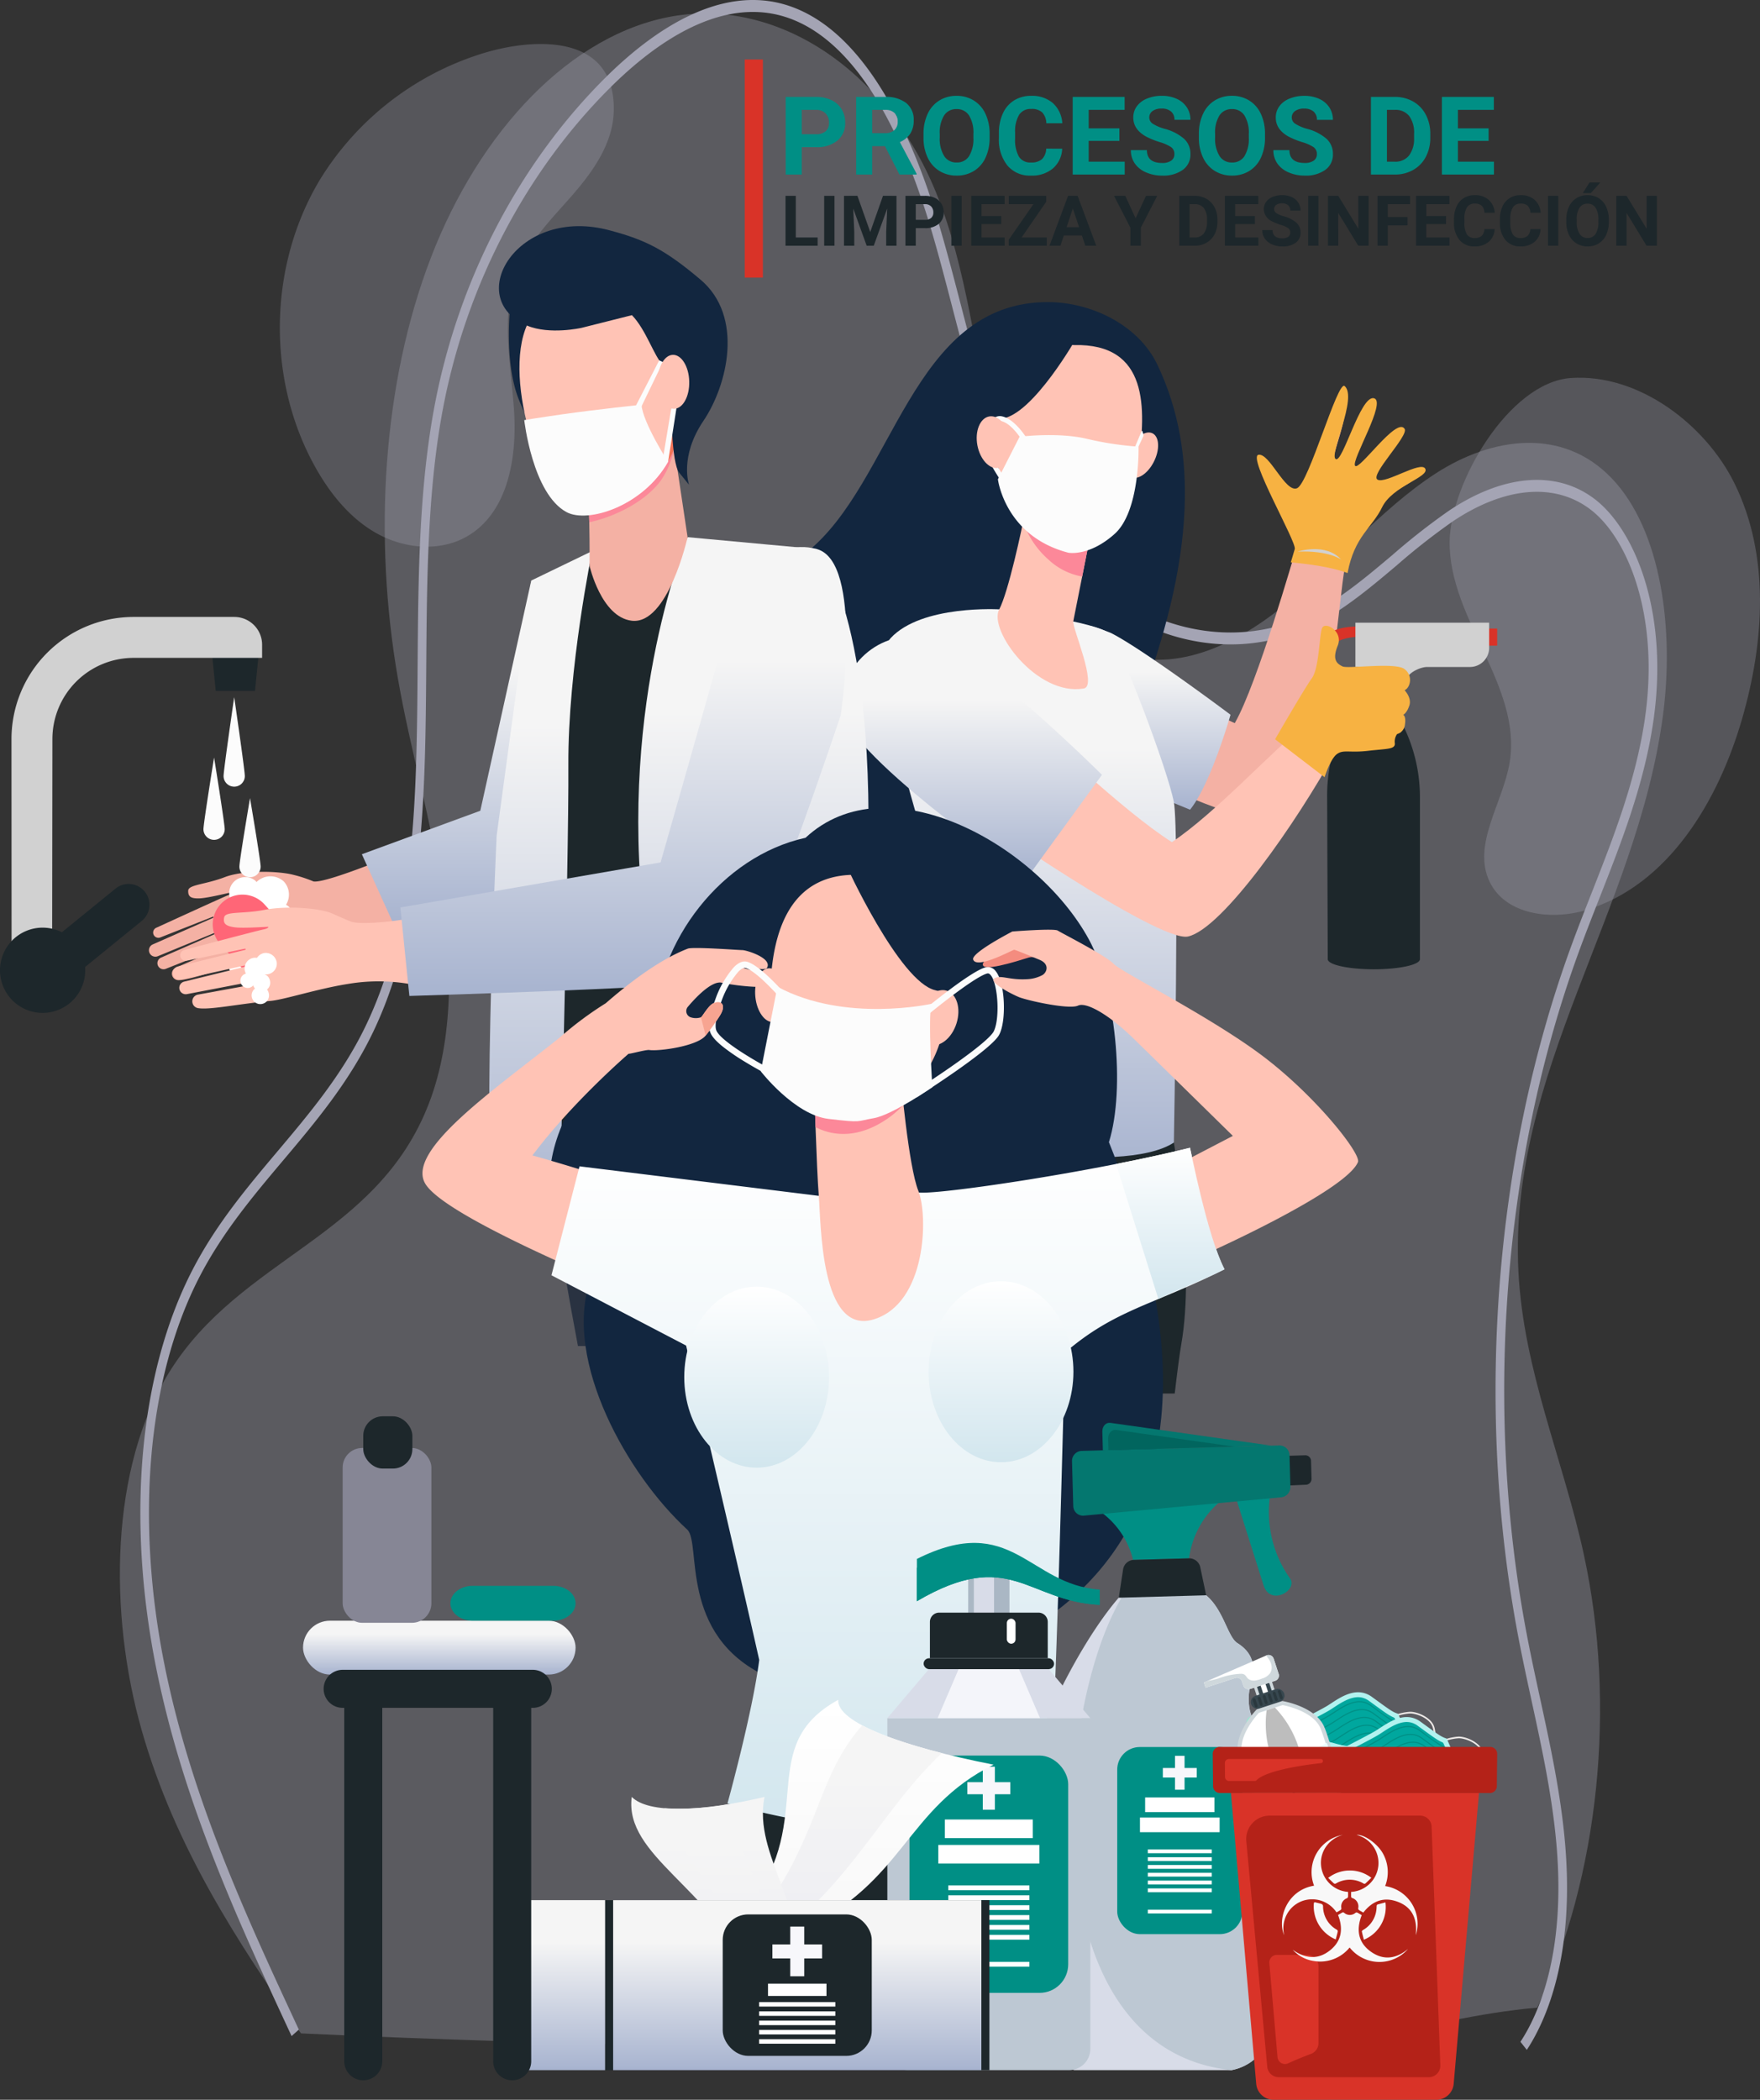<svg xmlns="http://www.w3.org/2000/svg" xmlns:xlink="http://www.w3.org/1999/xlink" width="451.311" height="538.45" viewBox="0 0 451.311 538.45">
  <rect x="0" y="0" width="451.311" height="538.45" fill="#333333" stroke="none"/>
  <defs>
    <linearGradient id="linear-gradient" x1="0.5" x2="0.5" y2="1" gradientUnits="objectBoundingBox">
      <stop offset="0" stop-color="#f5f5f5"/>
      <stop offset="0.25" stop-color="#f5f5f5"/>
      <stop offset="1" stop-color="#a7b3cf"/>
    </linearGradient>
    <linearGradient id="linear-gradient-8" x1="0.5" x2="0.5" y2="1" gradientUnits="objectBoundingBox">
      <stop offset="0" stop-color="#fff"/>
      <stop offset="1" stop-color="#d2e6ee"/>
    </linearGradient>
    <linearGradient id="linear-gradient-12" x1="0.5" x2="0.5" y2="1" gradientUnits="objectBoundingBox">
      <stop offset="0" stop-color="#fff"/>
      <stop offset="1" stop-color="#f8f8f8"/>
    </linearGradient>
    <linearGradient id="linear-gradient-13" x1="0.5" x2="0.5" y2="1" gradientUnits="objectBoundingBox">
      <stop offset="0" stop-color="#f5f5f5"/>
      <stop offset="0.25" stop-color="#f5f5f5"/>
      <stop offset="1" stop-color="#eeeef2"/>
    </linearGradient>
  </defs>
  <g id="img40" transform="translate(-861.293 -21134.242)">
    <g id="Grupo_128904" data-name="Grupo 128904">
      <path id="Trazado_165948" data-name="Trazado 165948" d="M444.405,613.683c15.846-33.724,20.354-77.492,11.963-116.14-5.3-24.435-15.485-47.135-16.786-72.616-2.6-50.945,30.211-92.131,37.019-142.3,2.992-22.051-.272-47.74-13.1-61.135-12.668-13.229-30.749-10.529-45.09-1.264s-26.477,24.1-40.247,34.94-30.725,17.546-45.266,8.916c-14.729-8.741-23.084-30.775-27.764-52.249s-6.977-44.346-14.964-63.8c-13.163-32.064-41.23-49.547-67.385-45.023s-49.523,29.306-62.058,61.863-14.725,71.936-8.486,107.9c3.165,18.238,8.379,35.7,11.222,54.047s3.1,38.419-3.244,54.941c-13.274,34.549-48.291,39.367-66.628,69-15.135,24.454-15.609,61.771-7.021,91.843S111.3,597.063,127.4,620.277c75.067,3.544,151.479,3.779,226.546,7.323C383.117,628.977,415.264,616.093,444.405,613.683Z" transform="translate(811.076 21035.391)" fill="#a4a4b4" opacity="0.354" style="mix-blend-mode: multiply;isolation: isolate"/>
      <path id="Trazado_165949" data-name="Trazado 165949" d="M359.21,182.831c-.185,19.826,18.661,37.081,15.381,56.634-1.754,10.462-9.726,21.067-5.092,30.61,4.1,8.444,15.838,9.908,24.814,7.163,21.011-6.428,33.782-27.9,39.889-49.012,5.745-19.853,7.171-42.029-2.03-60.536-7.414-14.911-24.518-28.075-41.887-26.858C374.377,141.949,359.349,167.9,359.21,182.831Z" transform="translate(873.809 21090.344)" fill="#a4a4b4" opacity="0.31" style="mix-blend-mode: multiply;isolation: isolate"/>
      <path id="Trazado_165950" data-name="Trazado 165950" d="M116.809,147.5c-13.1,21.861-13.694,50.674-1.5,73.053,3.854,7.071,9.059,13.661,16.087,17.593s16.094,4.809,23.09.819c10.609-6.052,12.955-20.325,12.111-32.51s-3.6-24.958,1.087-36.234c3.059-7.35,8.932-13.081,14.143-19.1s10.073-13.045,10.343-21c.7-20.626-21.2-19.085-34.4-14.8A75,75,0,0,0,116.809,147.5Z" transform="translate(826.494 21032.865)" fill="#a4a4b4" opacity="0.31" style="mix-blend-mode: multiply;isolation: isolate"/>
      <g id="Grupo_128901" data-name="Grupo 128901" transform="translate(897.289 21134.242)" style="mix-blend-mode: multiply;isolation: isolate">
        <path id="Trazado_151849" data-name="Trazado 151849" d="M443.426,623.388l-1.634-2.069c4.495-6.814,11.67-22.433,9.241-50.517-1.081-12.5-3.761-24.85-6.353-36.792-1.157-5.335-2.354-10.852-3.4-16.33-11.147-58.452-6.271-122.933,13.377-176.907,1.745-4.79,3.633-9.6,5.461-14.243,5.415-13.777,11.014-28.025,13.422-43.416,4.223-27.007-4.125-47.25-13.668-54.628-9.155-7.082-22.079-6-35.455,2.971a167.322,167.322,0,0,0-14.248,11.173c-6.078,5.13-12.362,10.432-19.111,14.187-26.55,14.773-59.744,2.218-77.21-29.2-8.394-15.1-13.134-33.345-17.718-50.993-1.776-6.838-3.613-13.91-5.632-20.676-6.282-21.037-17.779-47.442-36.878-53.758-16.781-5.553-33.779,6.651-45.08,17.865-21.622,21.456-36.863,50.515-42.918,81.821-4.082,21.111-4.246,44.089-4.406,66.31-.236,33.092-.482,67.311-13.956,94.869-6.13,12.537-14.561,22.539-22.713,32.213-7.636,9.059-15.531,18.428-21.417,29.783-13.337,25.729-16.606,62.156-8.969,99.941,6.863,33.949,20.851,64.071,34.379,93.2l-1.859,1.659c-13.616-29.321-27.7-59.641-34.649-94.035-7.82-38.687-4.429-76.069,9.3-102.558,6.042-11.656,14.04-21.145,21.774-30.323,8.043-9.542,16.359-19.41,22.321-31.6,13.1-26.793,13.331-59.039,13.574-93.178.161-22.413.326-45.588,4.483-67.076,6.186-31.989,21.73-61.65,43.766-83.521,11.675-11.585,29.285-24.174,46.88-18.353,20.007,6.617,31.929,33.871,38.407,55.568,2.04,6.833,3.886,13.939,5.67,20.81,4.526,17.423,9.2,35.441,17.388,50.158,16.884,30.371,48.972,42.506,74.637,28.226,6.577-3.659,12.783-8.9,18.785-13.959A168.657,168.657,0,0,1,423.456,228.7c14.033-9.409,27.7-10.466,37.5-2.889,10.233,7.914,19.214,29.426,14.752,57.958-2.475,15.822-8.152,30.266-13.643,44.235-1.819,4.626-3.7,9.409-5.427,14.156-19.408,53.313-24.224,117-13.213,174.74,1.034,5.429,2.227,10.92,3.379,16.232,2.619,12.067,5.327,24.545,6.432,37.31C455.764,599.736,448.175,616.19,443.426,623.388Z" transform="translate(-87.906 -97.739)" fill="#a4a4b4"/>
      </g>
      <g id="Grupo_128905" data-name="Grupo 128905" transform="translate(302.354 20234.088)">
        <path id="Trazado_165850" data-name="Trazado 165850" d="M1158.734,1067.843c.528-12.7-1.343-25.244-7.026-37.07-4.89-10.174-16.987-15.947-28.02-15.961-35.032-.045-39.487,46.241-61.787,64.095-6.813,5.455-14.43,9.9-20.877,15.782-23.808,21.724-13.084,61.937,8.777,80.983,15.171,13.216,39.014,20.725,57.711,10.394,9.761-5.393,17.17-14.358,22.449-24.181,7.491-13.94,12.321-30.025,17.649-44.882C1153.281,1101.188,1158.034,1084.726,1158.734,1067.843Z" transform="translate(-296.036 -37.193)" fill="#12263f"/>
        <g id="Grupo_128895" data-name="Grupo 128895" transform="translate(597.129 958.147)">
          <g id="Grupo_128884" data-name="Grupo 128884" transform="translate(177.372 28.007)">
            <path id="Trazado_165851" data-name="Trazado 165851" d="M1192.3,1142.932l16.9-17.833s18.093,9.95,39.183,19.457c5.8-10.092,15.261-43.287,15.77-44.87s-11.083-21.529-8.49-22.029,5.96,10.649,8.7,9.519,9.791-27,11.44-25.584c3.087,2.642-3.708,16.088-2.081,17.068s5.755-14.9,8.9-14.227-5.307,14.46-4.38,15.785,9.759-11.606,11.583-8.611c.991,1.626-8.146,11.26-6.267,12.338s10.114-4.99,11.1-3.025-7.683,4.014-10.089,8.988-6.781,6.911-8.233,16.315-5.42,59.669-15.667,63.706C1251.715,1173.453,1192.3,1142.932,1192.3,1142.932Z" transform="translate(-1147.318 -1045.121)" fill="#f4b1a4"/>
            <path id="Trazado_165852" data-name="Trazado 165852" d="M1217.335,1170.339a53.486,53.486,0,0,1,5.186,1.8c8.291,4.183,30.662,20.967,30.662,20.967s-4.96,17.585-10.371,24.349l-37.876-15.557Z" transform="translate(-1153.208 -1095.824)" fill="url(#linear-gradient)"/>
            <path id="Trazado_165853" data-name="Trazado 165853" d="M1338.871,1079.07c-2.062-1.183,8.04-11.226,6.953-13.01-2-3.287-11.693,10.9-12.711,9.449s8.255-16.579,4.807-17.323-7.979,16.688-9.765,15.614,5.671-15.831,2.284-18.73c-1.811-1.549-9.186,24.958-12.2,26.2s-7.063-9.117-9.909-8.569,9.877,22.431,9.318,24.175c-.092.286-.449,1.51-1.011,3.405,4.522.411,10.546,1.215,14.551,2.746,1.743-9.446,6.31-11.608,8.861-16.881,2.64-5.458,12.15-7.706,11.071-9.863S1340.934,1080.253,1338.871,1079.07Z" transform="translate(-1201.2 -1042.076)" fill="#f7b242"/>
            <path id="Trazado_165854" data-name="Trazado 165854" d="M1327.512,1134.076s7.256-2.357,11.162,2.047C1338.674,1136.123,1335.636,1133.766,1327.512,1134.076Z" transform="translate(-1210.33 -1078.631)" fill="#d1d1d1"/>
            <g id="Grupo_128882" data-name="Grupo 128882">
              <g id="Grupo_128881" data-name="Grupo 128881">
                <path id="Trazado_165855" data-name="Trazado 165855" d="M1239.591,1478.556c.7-5.941,1.267-10.292,1.669-12.562,3.626-20.506-1.9-51.786-1.9-51.786l-12.855-4.828-20.044,69.176Z" transform="translate(-1153.921 -1207.22)" fill="#1d272b"/>
                <path id="Trazado_165856" data-name="Trazado 165856" d="M1180.823,1470.833l8.65-25.185,9.026-52.841-54.381,7.1s-15.227,22.873-18.852,41.8c-1.2,6.276-1.315,16.868-1.182,29.125Z" transform="translate(-1115.511 -1199.497)" fill="#1d272b"/>
                <path id="Trazado_165857" data-name="Trazado 165857" d="M1158.831,1162.333s-20.161-1.282-28.137,7.394,17.693,77.307,19.143,88.349-7.394,40.4-7.394,40.4,47.36,9.511,60.9.572c0,0,1.45-79.4,0-87.29s-13.535-39.964-16.436-43.118S1158.831,1162.333,1158.831,1162.333Z" transform="translate(-1117.897 -1092.062)" fill="url(#linear-gradient)"/>
                <path id="Trazado_165858" data-name="Trazado 165858" d="M1190.839,1111.652s-.1.592-.292,1.6c-.9,4.837-4.361,20.884-6.7,25.3-2.826,5.331,9.675,22.335,21.707,20.26,3.582-.618-3.027-15.623-2.71-17.213.608-3.043,1.433-7.193,2.276-11.449.476-2.4.958-4.835,1.411-7.123,1.286-6.5,2.336-11.82,2.336-11.82Z" transform="translate(-1143.193 -1068.265)" fill="#ffc3b5"/>
                <path id="Trazado_165859" data-name="Trazado 165859" d="M1196.268,1113.252c.187-1.008.292-1.6.292-1.6l18.03-.449s-1.05,5.318-2.336,11.82c-.451,2.275-.93,4.695-1.4,7.083a16.9,16.9,0,0,1-8.608-4.307,22.7,22.7,0,0,1-6.521-9.678C1195.944,1114.983,1196.128,1114,1196.268,1113.252Z" transform="translate(-1148.914 -1068.265)" fill="#fc8899"/>
                <path id="Trazado_165860" data-name="Trazado 165860" d="M1202.768,1035.411s-8.5-.98-13.825,5.9-11.068,28.138,2.165,39.7,26.306-1.525,28.245-15.4S1222.045,1034.91,1202.768,1035.411Z" transform="translate(-1142.988 -1032.923)" fill="#ffc3b5"/>
                <path id="Trazado_165861" data-name="Trazado 165861" d="M1252.078,1085c-1.579,3.065-4.231,4.761-5.921,3.79s-1.782-4.243-.2-7.307,4.23-4.76,5.921-3.79S1253.657,1081.935,1252.078,1085Z" transform="translate(-1171.798 -1052.521)" fill="#ffc3b5"/>
                <path id="Trazado_165862" data-name="Trazado 165862" d="M1196.782,1031.009s-11.353,20.22-19.475,21.154-9.188,11.678-9.188,11.678,2.9-24.757,10.945-29.531S1196.782,1031.009,1196.782,1031.009Z" transform="translate(-1136.052 -1030.794)" fill="#12263f"/>
                <g id="Grupo_128879" data-name="Grupo 128879" transform="translate(37.376 20.703)">
                  <path id="Trazado_165863" data-name="Trazado 165863" d="M1184.654,1090.347c-.64-.884-6.265-8.712-6.509-11.153-.007-.069-.657-6.867,1.721-9a2.426,2.426,0,0,1,2.2-.565c3.647.768,6.833,6.383,6.968,6.622l-1.147.628c-.031-.054-2.973-5.391-6.074-6.044a1.192,1.192,0,0,0-1.124.276c-1.465,1.316-1.52,5.932-1.317,7.961.16,1.6,3.844,7.189,6.281,10.554Z" transform="translate(-1178.059 -1069.565)" fill="#fcfcfc"/>
                </g>
                <path id="Trazado_165864" data-name="Trazado 165864" d="M1181.9,1075.347c.661,3.59-.647,7.042-2.946,7.513s-4.72-2.215-5.38-5.806.668-6.884,2.967-7.355S1181.24,1071.756,1181.9,1075.347Z" transform="translate(-1138.515 -1048.898)" fill="#ffc3b5"/>
                <g id="Grupo_128880" data-name="Grupo 128880" transform="translate(0 77.198)">
                  <path id="Trazado_165865" data-name="Trazado 165865" d="M1256.553,1218.048c-8.716,7.01-22.786,22.482-33.969,29.957-12.632-8.015-33.944-28.6-33.944-28.6l-17.107,21.042c-.421.086,47.705,33.45,55.194,31.754,8.839-2,27.8-29.129,37.943-47.616Z" transform="translate(-1137.641 -1195.254)" fill="#ffc3b5"/>
                  <path id="Trazado_165866" data-name="Trazado 165866" d="M1175.078,1210.849s-30.338-30.2-42.648-34.427-23.587,4.808-24.356,16.348,47.745,44.586,47.745,44.586Z" transform="translate(-1108.066 -1175.362)" fill="url(#linear-gradient)"/>
                </g>
                <path id="Trazado_165867" data-name="Trazado 165867" d="M1251,1076.688a4.614,4.614,0,0,1,.288,1.2l-1.718,3.708-.831-.005,2.11-5.013A.7.7,0,0,1,1251,1076.688Z" transform="translate(-1173.622 -1052.131)" fill="#fcfcfc"/>
                <path id="Trazado_165868" data-name="Trazado 165868" d="M1219.657,1081.643a80.382,80.382,0,0,1-13.3-2.018c-7.51-1.76-17.212-.514-17.212-.514l-5.551,10.9s1.759,14.609,18.069,18.833c0,0,5.281,1.056,11.852-4.811S1219.657,1081.643,1219.657,1081.643Z" transform="translate(-1143.265 -1053.111)" fill="#fcfcfc"/>
              </g>
            </g>
            <g id="Grupo_128883" data-name="Grupo 128883" transform="translate(121.001 73.685)">
              <path id="Trazado_165869" data-name="Trazado 165869" d="M1346.592,1173.234c-1.713.057-5.3.477-6.145,1.969,0,.012-1.367,3.191-1.589,19.263l-4.194-.3c1.362-18.347,3.106-20.48,3.006-20.258,1.314-2.685,5.588-3.323,8.566-3.279l.505.015Z" transform="translate(-1334.664 -1169.644)" fill="#d93328"/>
              <rect id="Rectángulo_35677" data-name="Rectángulo 35677" width="3.585" height="4.392" transform="translate(47.354 5.885) rotate(180)" fill="#d93328"/>
              <path id="Trazado_165870" data-name="Trazado 165870" d="M1365.485,1235.226a41.352,41.352,0,0,0-4.45-18.659l-.576-1.139-14.08-.1-1.332,3.095a41.37,41.37,0,0,0-3.363,16.5l.163,41.828h0v0c0,1.432,5.291,2.593,11.818,2.593s11.818-1.161,11.818-2.593Z" transform="translate(-1337.936 -1190.475)" fill="#1d272b"/>
              <rect id="Rectángulo_35678" data-name="Rectángulo 35678" width="13.054" height="10.635" transform="translate(22.589 28.2) rotate(180)" fill="#466eb6"/>
              <path id="Trazado_165871" data-name="Trazado 165871" d="M1355.26,1168.784h34.295v6.423a4.929,4.929,0,0,1-4.929,4.929h-10.949c-1.988,0-5.463,1.751-5.463,3.739l-.845,5.75-9.718.071v-9.559h-2.39Z" transform="translate(-1344.262 -1168.784)" fill="#d1d1d1"/>
            </g>
            <path id="Trazado_165872" data-name="Trazado 165872" d="M1316.693,1199.356s7.564-13.1,9.424-15.641,1.9-10.735,2.581-12.764,5.58.677,4.058,4.4-.123,4.649,1.23,5.325,13.527-1.127,15.894.676,1.353,4.96,0,5.411c0,0,1.916,1.917,1.24,3.946s-1.578,2.367-1.578,2.367.789.338.45,2.48a2.821,2.821,0,0,1-2.029,2.48,3.388,3.388,0,0,0-.564,2.367c.113,1.578-2.029,1.353-6.876,1.917s-6.29-.395-7.981.845-3.156,5.918-3.156,5.918Z" transform="translate(-1205.289 -1095.785)" fill="#f7b242"/>
          </g>
          <g id="Grupo_128894" data-name="Grupo 128894" transform="translate(0 0)">
            <g id="Grupo_128887" data-name="Grupo 128887">
              <path id="Trazado_165873" data-name="Trazado 165873" d="M645.495,1298.852s-22.617,9.674-26.177,9.065a34.065,34.065,0,0,0-5.241-1.718c-3.523-.918-12.532-1.294-17.517.62s-9.306,1.9-9.365,3.463.727,2.058,2.929,1.975,8.077-1.58,8.1-1.515c.3.844.51.186-1,.79-1.275.509-14.2,6.425-18.231,8.269a1.345,1.345,0,0,0-.676,1.753h0a1.345,1.345,0,0,0,1.73.722l13.456-5.306a.145.145,0,0,1,.172.053h0a.144.144,0,0,1-.061.211l-15.5,6.828a1.646,1.646,0,0,0-.917,1.964h0a1.645,1.645,0,0,0,2.206,1.064l16.073-6.613a.14.14,0,0,1,.186.082h0a.14.14,0,0,1-.076.176l-15.345,6.708a1.564,1.564,0,0,0-.869,1.889h0a1.564,1.564,0,0,0,2.075.995l14.809-5.9a.133.133,0,0,1,.178.092h0a.133.133,0,0,1-.076.154l-12.327,5.35a1.677,1.677,0,0,0-.927,2.058h0a1.677,1.677,0,0,0,1.613,1.157c2.979-.033,11.065-3,18.682-5.064,9.64-2.616,48.087-13.25,48.087-13.25s.461-8.056-2.991-11.158S645.482,1301.606,645.495,1298.852Z" transform="translate(-577.126 -1139.881)" fill="#f4b1a4"/>
              <path id="Trazado_165874" data-name="Trazado 165874" d="M722.819,1171.325l-13.066,59.032-30.375,11.156,8.192,18.064,42.751-8.97-6.272-31.362Z" transform="translate(-624.777 -1080.452)" fill="url(#linear-gradient)"/>
              <g id="Grupo_128885" data-name="Grupo 128885" transform="translate(102.004 211.585)">
                <path id="Trazado_165875" data-name="Trazado 165875" d="M848.891,1470.405c0,.016.011.038.017.066Z" transform="translate(-805.776 -1431.412)" fill="#f7cc7f"/>
                <path id="Trazado_165876" data-name="Trazado 165876" d="M809.835,1472.965c1.235-14.44,1.2-37.334,1.429-36.589l-9.853-38.994c-11.233.048-22.149.1-31.826.1-.32,2.126-.639,4.383-.955,6.816-2.075,16.225,2.959,44.2,7.524,68.67Z" transform="translate(-768.149 -1397.382)" fill="#293241"/>
              </g>
              <path id="Trazado_165877" data-name="Trazado 165877" d="M835.241,1472.964h35.345c-1.771-16.687,13.365-55.41,11.561-70.065-16.179-.265-37.922-5.6-56.635-5.518l-5.645,18.679c3.285,14.938,3.7,55.033,4.707,56.8Z" transform="translate(-690.246 -1185.796)"/>
              <path id="Trazado_165878" data-name="Trazado 165878" d="M762.743,1161.471l11.961-4.051s21.537-6.126,25.584-6.967c.35-.073,12.686,37.3,22.8,65.367s21.844,87.8,21.844,87.8a115.518,115.518,0,0,1-35.984,11.034c-20.929,2.65-49.557,1.815-49.557,1.815s6.479-77.811,6.185-95.909S762.743,1161.471,762.743,1161.471Z" transform="translate(-662.065 -1070.725)" fill="#1d272b"/>
              <path id="Trazado_165879" data-name="Trazado 165879" d="M742.454,1230.146l8.877-65.415,15.621-7.556s-6.257,30.062-6.109,54.958-2.412,118.756-2.412,118.756-11.181,4.153-15.774-2.088S742.454,1230.146,742.454,1230.146Z" transform="translate(-653.289 -1073.858)" fill="url(#linear-gradient)"/>
              <path id="Trazado_165880" data-name="Trazado 165880" d="M870.791,1240.3c2.941-70.155-12.88-86.742-12.88-86.742l-33.156-3.058s-17.788,41.69-11.172,98.408c3.518,30.157,10.811,57.36,23.3,71.009,9.1,9.952,44.231-2.212,50.5-15.113C888.509,1303.026,869.331,1275.14,870.791,1240.3Z" transform="translate(-686.63 -1070.748)" fill="url(#linear-gradient)"/>
              <path id="Trazado_165881" data-name="Trazado 165881" d="M808.836,1107.1l3.47,23.178s-5.03,22.59-14.353,21.422c-7.823-.98-10.782-14.068-10.782-14.068s.054-5.159-.075-11.132c-.09-4.174-.475-8.6-1.523-11.6C783.024,1107.594,808.836,1107.1,808.836,1107.1Z" transform="translate(-674.182 -1050.521)" fill="#f4b1a4"/>
              <path id="Trazado_165882" data-name="Trazado 165882" d="M785.545,1115.954c-2.548-7.3,19.143-6.1,19.143-6.1l3.977-.48a21.242,21.242,0,0,1-3.348,7.581c-4.17,5.515-12,9.217-18.249,10.561C786.976,1123.357,786.59,1118.946,785.545,1115.954Z" transform="translate(-674.155 -1051.583)" fill="#fc8899"/>
              <g id="Grupo_128886" data-name="Grupo 128886" transform="translate(89.75)">
                <path id="Trazado_165883" data-name="Trazado 165883" d="M750.426,1037.231s-1.951,15.353,2.288,25.365a56.282,56.282,0,0,0,9.582,15.632l10.061-41.586Z" transform="translate(-747.427 -1017.688)" fill="#12263f"/>
                <path id="Trazado_165884" data-name="Trazado 165884" d="M785.016,1035.048c.5-.4,14.134,27.846,9.221,38.57s-18.589,18.475-26.081,13.826c-8.287-5.143-18.655-37.154-9.581-49.529S785.016,1035.048,785.016,1035.048Z" transform="translate(-749.792 -1015.319)" fill="#ffc3b5"/>
                <path id="Trazado_165885" data-name="Trazado 165885" d="M827.357,1101.822c1.142-2.494,1.282-5.935.818-9.742l-.375.1-1.675,11.979A23.958,23.958,0,0,0,827.357,1101.822Z" transform="translate(-782.913 -1043.523)" fill="#f47458"/>
                <path id="Trazado_165886" data-name="Trazado 165886" d="M773.821,1002.285c8.984,2.395,14,4.908,23.073,12.579,11.153,9.432,6.964,26.992.736,36.226s-3.684,16.374-3.684,16.374l-2.552-3.147c-1.951-2.586-2.092-16.735-1.873-18.62.579-4.97.658-6.024-2.316-9-2.29-2.3-4.218-8.9-7.9-12.726l-12.92,3.256s-8.174,1.857-13.968-.575C735.783,1019.665,749.987,995.68,773.821,1002.285Z" transform="translate(-745.201 -1001.147)" fill="#12263f"/>
                <path id="Trazado_165887" data-name="Trazado 165887" d="M757.362,1090.842s2.1,18.9,10.849,23.6c5.476,2.941,19.585-1.516,26.029-12.888,0,0-6.444-9.982-6.823-14.657,0,0-11.57,1.213-20.392,2.474C761.091,1090.219,757.362,1090.842,757.362,1090.842Z" transform="translate(-750.868 -1041.108)" fill="#fcfcfc"/>
                <path id="Trazado_165888" data-name="Trazado 165888" d="M816.209,1065.6l-6.823,13.267,1.516.126,6.255-12.951Z" transform="translate(-775.112 -1031.184)" fill="#fcfcfc"/>
                <path id="Trazado_165889" data-name="Trazado 165889" d="M826.015,1088.25,823.74,1101.9l1.432.21,2.19-14.025Z" transform="translate(-781.801 -1041.659)" fill="#fcfcfc"/>
                <path id="Trazado_165890" data-name="Trazado 165890" d="M821.527,1069.964c.1,3.819,1.979,6.869,4.2,6.812s3.939-3.2,3.839-7.018-1.978-6.869-4.2-6.811S821.429,1066.145,821.527,1069.964Z" transform="translate(-780.768 -1029.946)" fill="#ffc3b5"/>
              </g>
              <path id="Trazado_165891" data-name="Trazado 165891" d="M615.184,1345.292a5.411,5.411,0,0,1,3.028-5.691,4.745,4.745,0,1,1,9.047-2.591l1.845,12.174a4.088,4.088,0,1,1-8.084,1.225,4.046,4.046,0,0,1-.045-.543A5.409,5.409,0,0,1,615.184,1345.292Z" transform="translate(-594.833 -1155.782)" fill="#fff"/>
              <path id="Trazado_165892" data-name="Trazado 165892" d="M629.583,1314.668a4.959,4.959,0,0,1,.586,6,3.825,3.825,0,0,1,.878.653,4.772,4.772,0,0,1-6.687,6.733l-7.846-7.793a4.112,4.112,0,0,1,5.761-5.8,3.233,3.233,0,0,1,.32.371A5.112,5.112,0,0,1,629.583,1314.668Z" transform="translate(-595.015 -1146.645)" fill="#fff"/>
              <path id="Trazado_165893" data-name="Trazado 165893" d="M633.12,1326.073a2.12,2.12,0,1,1-2.408-1.955A2.2,2.2,0,0,1,633.12,1326.073Z" transform="translate(-601.257 -1151.646)" fill="#fff"/>
              <path id="Trazado_165894" data-name="Trazado 165894" d="M626.5,1342.088h0a7.625,7.625,0,0,1-10.77-.548l-6-6.646a7.626,7.626,0,0,1,.548-10.77h0a7.625,7.625,0,0,1,10.77.548l6,6.646A7.624,7.624,0,0,1,626.5,1342.088Z" transform="translate(-591.402 -1150.742)" fill="#f67"/>
              <path id="Trazado_165895" data-name="Trazado 165895" d="M654.726,1329.877c-6.157,2.007-17.841,3.036-20.345,2.146,0,0-1.222-.428-4.7-2.013s-12.116-2.117-17.621-1.032-9.973.3-10.315,1.9.382,2.261,2.676,2.571,8.649-.182,8.656-.11c.029.311-.733.551-1.179.637-1.415.276-15.855,4.093-20.356,5.277a1.413,1.413,0,0,0,.646,2.751l14.881-3.069a.151.151,0,0,1,.067.294l-17.275,4.275a1.729,1.729,0,0,0,.789,3.365l17.825-3.951a.147.147,0,0,1,.067.287l-17.088,4.18a1.642,1.642,0,0,0,.728,3.2l16.522-3.17c.083-.017.153.085.159.17,0,.068.121.57.054.586l-14,2.56a1.76,1.76,0,0,0-1.329,1.963h0a1.76,1.76,0,0,0,1.461,1.486c3.089.5,10.337-1.085,18.591-1.854,3.568-.332,12.064-3.125,19.84-4.352a46.768,46.768,0,0,1,23.413,2c.677-2.328,2.916-8.234,2.091-10.689C657.857,1335.966,656,1333.05,654.726,1329.877Z" transform="translate(-582.447 -1153.654)" fill="#ffc3b5"/>
              <path id="Trazado_165896" data-name="Trazado 165896" d="M633.74,1352.694a2.758,2.758,0,1,1-3.131-2.529A2.849,2.849,0,0,1,633.74,1352.694Z" transform="translate(-600.954 -1163.781)" fill="#fff"/>
              <path id="Trazado_165897" data-name="Trazado 165897" d="M628.594,1355a2.758,2.758,0,1,1-3.131-2.53A2.849,2.849,0,0,1,628.594,1355Z" transform="translate(-598.556 -1164.855)" fill="#fff"/>
              <path id="Trazado_165898" data-name="Trazado 165898" d="M624.769,1361.6a1.866,1.866,0,1,1-2.105-1.59A1.865,1.865,0,0,1,624.769,1361.6Z" transform="translate(-597.598 -1168.373)" fill="#fff"/>
              <path id="Trazado_165899" data-name="Trazado 165899" d="M630.78,1367.9a2.23,2.23,0,1,1-2.422-1.5A2.032,2.032,0,0,1,630.78,1367.9Z" transform="translate(-600.099 -1171.348)" fill="#fff"/>
              <path id="Trazado_165900" data-name="Trazado 165900" d="M631.344,1361.825a2.231,2.231,0,1,1-2.423-1.5A2.032,2.032,0,0,1,631.344,1361.825Z" transform="translate(-600.361 -1168.517)" fill="#fff"/>
              <path id="Trazado_165901" data-name="Trazado 165901" d="M697.866,1247.673l2.31,22.685s78.7-2.314,83.74-4.415,26.886-67.634,26.886-67.634,5.8-39.287-6.13-42.538-19.916,8.931-24.957,26.995-15.124,53.351-15.124,53.351Z" transform="translate(-633.392 -1072.958)" fill="url(#linear-gradient)"/>
            </g>
            <g id="Grupo_128893" data-name="Grupo 128893" transform="translate(70.146 149.155)">
              <path id="Trazado_165902" data-name="Trazado 165902" d="M986.9,1110.774c4.32-13.79,1.609-39.573-5.105-51.931-13.245-24.379-51.626-45.759-72.692-26.126-21.426,4.712-38.213,26.509-38.837,48.363-23.252,12.811-37.771,42.317-16.539,65.656-6.558,20.263,9.608,49.224,25.041,63.382,3.7,3.4-2.3,27.018,20.258,37.6C914.97,1255.2,1042.272,1248.365,986.9,1110.774Z" transform="translate(-810.879 -1025.033)" fill="#12263f"/>
              <g id="Grupo_128892" data-name="Grupo 128892" transform="translate(0 14.482)">
                <path id="Trazado_165903" data-name="Trazado 165903" d="M965.524,1054.454a26.1,26.1,0,0,1,14.337,10.693c5.527,8.556,9.784,35.3-7.947,46.751s-32.061-6.934-32.482-23.031S942.119,1051.331,965.524,1054.454Z" transform="translate(-850.236 -1051.453)" fill="#ffc3b5"/>
                <path id="Trazado_165904" data-name="Trazado 165904" d="M932.9,1102.056c.365,3.805,2.457,6.718,4.674,6.506s3.718-3.469,3.354-7.275-2.457-6.718-4.674-6.505S932.534,1098.251,932.9,1102.056Z" transform="translate(-847.549 -1068.108)" fill="#ffc3b5"/>
                <path id="Trazado_165905" data-name="Trazado 165905" d="M972.217,1049.579s13.765,30.2,22.979,32.3,9.081,13.939,9.081,13.939-2.348-32.028-10.983-38.3S972.217,1049.579,972.217,1049.579Z" transform="translate(-863.692 -1049.579)" fill="#12263f"/>
                <path id="Trazado_165906" data-name="Trazado 165906" d="M1004.17,1109.85c-1.213,3.82-.1,7.582,2.479,8.4s5.659-1.612,6.872-5.433.1-7.583-2.48-8.4S1005.383,1106.029,1004.17,1109.85Z" transform="translate(-876.591 -1071.998)" fill="#ffc3b5"/>
                <g id="Grupo_128888" data-name="Grupo 128888" transform="translate(0 21.469)">
                  <path id="Trazado_165907" data-name="Trazado 165907" d="M788.967,1146.364c-4.958-8.518,17.744-24.058,34.451-37.4a89.649,89.649,0,0,1,11.841-8.828c4.627-4.017,13.008-10.908,21.055-14.008,1.313-.505,12.943.363,14.015.38s7.885,2.094,6.234,4.632c-.391.6-4.983-.075-8-.548,3.4.731,9.6,2.8,10.107,3.888,1.19,2.549-10.312,1.156-13.65.386-2.669-.616-7.062,4.232-8.715,6.2l-.012.014a1.685,1.685,0,0,0,.91,2.7,4.07,4.07,0,0,0,2.482-.052c.348-.143,1.794-2.841,3.029-3.509,1.962-1.062,3.681.126,1.822,3.081a58.324,58.324,0,0,1-3.644,5.112c-2.188,2.774-12.178,4.1-14.568,3.7-1.2.02-4.551.981-5.213.98,0,0-14.379,12.382-24.639,26.064,14,3.883,37.5,11.672,37.5,11.672s1.538,29.722.061,28.825S794.746,1156.291,788.967,1146.364Z" transform="translate(-788.275 -1085.967)" fill="#ffc3b5"/>
                </g>
                <g id="Grupo_128889" data-name="Grupo 128889" transform="translate(143.684 20.805)">
                  <path id="Trazado_165908" data-name="Trazado 165908" d="M1046.847,1084.842c.018,0-7.2.463-7.178.458-3.342.973-7.354,2.955-7.785,4.082-1.005,2.628,8.5-.444,11.773-1.451,2.166-.666,9.645,2.065,12.533,3.776Z" transform="translate(-1031.809 -1084.842)" fill="#f48c7f"/>
                  <path id="Trazado_165909" data-name="Trazado 165909" d="M1073.132,1096.475l1.4,1.027A6.918,6.918,0,0,0,1073.132,1096.475Z" transform="translate(-1048.752 -1089.611)" fill="#f79c8d"/>
                </g>
                <path id="Trazado_165910" data-name="Trazado 165910" d="M1018.571,1494.57c.032-50.9-19.932-65.683-22.933-63.647l-74.388,7.737L905.9,1494.57Z" transform="translate(-836.5 -1205.858)" fill="#1d272b"/>
                <path id="Trazado_165911" data-name="Trazado 165911" d="M844.332,1205.49l7.194-27.935,61.229,7.554s17.194-1.1,26.455-.808c6.564.208,43.975-5.34,68.855-11.5.142.329,4.494,22.826,8.858,31.157-18.675,9.347-28.067,10.324-40.933,21.384-.006.047-1.324,55.159-2.627,87.617,2.8,8.067,9.829,24.405,9.829,24.405s-22.912,13.092-57.726,10.117a186.229,186.229,0,0,1-36-6.546s6.424-23.239,8.141-36.8c-7.48-33.267-18.752-80.623-18.752-80.623Z" transform="translate(-811.258 -1100.102)" fill="url(#linear-gradient-8)"/>
                <path id="Trazado_165912" data-name="Trazado 165912" d="M980.728,1142.44s1.967,22.678,4.5,28.963,2.148,28.888-11.528,32.968-13.43-24.927-14-31.645-1.19-28.7-1.19-28.7Z" transform="translate(-858.072 -1087.652)" fill="#ffc3b5"/>
                <path id="Trazado_165913" data-name="Trazado 165913" d="M981.415,1149.321a24.818,24.818,0,0,1-4.919,4.1c-6.624,4.218-12.7,4.159-17.633,1.636-.211-5.988-.354-11.026-.354-11.026l22.218-1.586S980.978,1145.324,981.415,1149.321Z" transform="translate(-858.072 -1087.652)" fill="#fc8899"/>
                <path id="Trazado_165914" data-name="Trazado 165914" d="M939.568,1102.789l-4.276,21.686s8.654,11.2,17.41,12.218,6.923.611,11.606-.2,15-7.941,15-7.941-1.221-18.123-.2-21.381C979.106,1107.167,956.876,1112.156,939.568,1102.789Z" transform="translate(-848.553 -1071.395)" fill="#fcfcfc"/>
                <g id="Grupo_128890" data-name="Grupo 128890" transform="translate(125.588 26.348)">
                  <path id="Trazado_165915" data-name="Trazado 165915" d="M1002.227,1127.664l-.87-1.376c.047-.031,4.811-3.048,9.743-6.491,8.558-5.973,10.526-8.245,10.937-9.068,1.6-3.2,1.128-12.084-.766-14.4-.461-.562-.784-.475-.939-.433-2.949.8-12.17,8.092-15.473,10.836l-.015.012c-.413.326-2.486,1.966-2.8,2.177l-.9-1.356c.192-.129,1.684-1.3,2.687-2.093.594-.493,12.206-10.1,16.081-11.149a2.463,2.463,0,0,1,2.625.974c2.478,3.029,2.73,12.628.964,16.161-.318.637-1.287,2.574-11.465,9.679C1007.066,1124.6,1002.276,1127.634,1002.227,1127.664Z" transform="translate(-1001.137 -1094.237)" fill="#fcfcfc"/>
                </g>
                <g id="Grupo_128891" data-name="Grupo 128891" transform="translate(73.547 24.914)">
                  <path id="Trazado_165916" data-name="Trazado 165916" d="M929.932,1121.922c-.038-.019-3.867-1.952-7.8-4.347a55.842,55.842,0,0,1-5.662-3.863c-1.919-1.535-3.014-2.805-3.346-3.885-.719-2.336.716-6.591,1.366-8.311a24.907,24.907,0,0,1,4.757-8.25c1.224-1.226,2.384-1.683,3.445-1.358,3.854,1.178,10.689,9.379,10.978,9.727l-1.254,1.04c-1.882-2.27-7.386-8.35-10.2-9.21-.422-.129-1.084.218-1.816.952a23.653,23.653,0,0,0-4.387,7.675c-1.194,3.16-1.717,6.008-1.333,7.256.815,2.65,10.234,8.226,15.979,11.119Z" transform="translate(-912.931 -1091.806)" fill="#fcfcfc"/>
                </g>
                <ellipse id="Elipse_4453" data-name="Elipse 4453" cx="18.566" cy="23.207" rx="18.566" ry="23.207" transform="translate(67.126 108.311)" fill="url(#linear-gradient-8)"/>
                <ellipse id="Elipse_4454" data-name="Elipse 4454" cx="18.566" cy="23.207" rx="18.566" ry="23.207" transform="translate(129.787 106.918)" fill="url(#linear-gradient-8)"/>
                <path id="Trazado_165917" data-name="Trazado 165917" d="M1041.581,1090.7c-4.735.305-6.806-1.154-8.485-.238s3.971,3.87,6.109,4.786,12.98,3.307,15.271,2.239,8.4,2.748,14.049,8.246,25.666,25.156,25.666,25.156l-12.991,6.761,7.635,22.754s34.377-15.465,37.431-22.8c.835-2-9.93-15.886-23.216-26.271s-37.427-22.4-39.412-24.542-13.439-7.941-14.355-8.552-11.639.238-11.639.238-10.646,5.494-10.046,7.195c.916,2.6,10.113-2.511,10.521-2.511.226,0,3.034,1.133,6.516,2.58,2.634,1.094,1.9,3.258.679,3.936A9.174,9.174,0,0,1,1041.581,1090.7Z" transform="translate(-886.388 -1061.241)" fill="#ffc3b5"/>
                <path id="Trazado_165918" data-name="Trazado 165918" d="M1108.677,1172.8c-5.818,1.44-12.321,2.846-18.954,4.153l10.847,34.617c4.781-2.376,10.388-4.321,16.965-7.613C1113.171,1195.63,1108.819,1173.133,1108.677,1172.8Z" transform="translate(-911.87 -1100.102)" fill="url(#linear-gradient-8)"/>
                <path id="Trazado_165919" data-name="Trazado 165919" d="M912.337,1109.861c-1.235.669-2.682,3.367-3.029,3.509l1.207,4.684a58.306,58.306,0,0,0,3.644-5.112C916.018,1109.987,914.3,1108.8,912.337,1109.861Z" transform="translate(-837.899 -1074.138)" fill="#f7a491"/>
              </g>
            </g>
          </g>
        </g>
        <g id="Grupo_128899" data-name="Grupo 128899" transform="translate(558.94 1058.359)">
          <g id="Grupo_128898" data-name="Grupo 128898" transform="translate(2.944)">
            <path id="Trazado_165942" data-name="Trazado 165942" d="M618.467,1216.294H608.394l-.922-9.215h11.918Z" transform="translate(-556.022 -1197.326)" fill="#1d272b"/>
            <path id="Trazado_165943" data-name="Trazado 165943" d="M568.265,1188.814h-25.83a31.313,31.313,0,0,0-31.313,31.313l.03,62.6h10.382l.08-62.6a20.821,20.821,0,0,1,20.821-20.821h32.953v-3.369A7.123,7.123,0,0,0,568.265,1188.814Z" transform="translate(-511.122 -1188.814)" fill="#d1d1d1"/>
          </g>
          <path id="Trazado_165944" data-name="Trazado 165944" d="M535.279,1318.145l-13.806,11.236a10.929,10.929,0,1,0,5.958,8.913l14.585-11.87a5.337,5.337,0,0,0-6.737-8.278Z" transform="translate(-505.608 -1248.526)" fill="#1d272b"/>
          <path id="Trazado_165945" data-name="Trazado 165945" d="M626.01,1293.377a2.724,2.724,0,1,1-5.448,0c0-1.5,2.724-17.558,2.724-17.558S626.01,1291.872,626.01,1293.377Z" transform="translate(-559.178 -1229.359)" fill="#fcfcfc"/>
          <path id="Trazado_165946" data-name="Trazado 165946" d="M618.417,1247.558a2.724,2.724,0,0,1-5.448,0c0-1.5,2.724-20.23,2.724-20.23S618.417,1246.054,618.417,1247.558Z" transform="translate(-555.64 -1206.762)" fill="#fcfcfc"/>
          <path id="Trazado_165947" data-name="Trazado 165947" d="M608.753,1274.706a2.724,2.724,0,1,1-5.448,0c0-1.5,2.724-18.387,2.724-18.387S608.753,1273.2,608.753,1274.706Z" transform="translate(-551.136 -1220.272)" fill="#fcfcfc"/>
        </g>
      </g>
      <g id="Grupo_128906" data-name="Grupo 128906" transform="translate(294.193 21364.424)">
        <g id="Grupo_128922" data-name="Grupo 128922" transform="translate(821.87 134.667)">
          <path id="Trazado_165959" data-name="Trazado 165959" d="M311.3,636.753l-4.734.133a2.109,2.109,0,0,1,.076.505l.187,6.77a2.079,2.079,0,0,1-.02.349l4.7-.211a1.492,1.492,0,0,0,1.415-1.5l-.128-4.635A1.46,1.46,0,0,0,311.3,636.753Z" transform="translate(-231.381 -628.417)" fill="#1d272b" fill-rule="evenodd"/>
          <g id="Grupo_128916" data-name="Grupo 128916" transform="translate(0 42.196)">
            <path id="Trazado_165960" data-name="Trazado 165960" d="M119.971,737.855a5.841,5.841,0,0,1,1.62-2.121l8.777-.242h0l8.11-.223c8,2.276,8.754,12.345,11.888,14.309,3.93,2.463,4.78,5.93,3.487,10.157-1.122,3.669-.9,9.688,2.754,11.816,6.325,3.683,4.768,8.209,2.105,12.9-.2.355,3.342,45.931,3.249,52.782-.12,8.82-3.56,20.014-13.129,21.84H108.479C66.391,845.363,98.118,763.149,119.971,737.855Z" transform="translate(-87.818 -735.269)" fill="#d8dce8" fill-rule="evenodd"/>
            <path id="Trazado_165961" data-name="Trazado 165961" d="M177.293,735.269c8,2.276,8.754,12.345,11.888,14.309,3.93,2.463,4.78,5.93,3.487,10.157-1.122,3.669-.9,9.688,2.755,11.816,6.325,3.683,4.768,8.209,2.105,12.9-.2.355,3.342,45.931,3.249,52.782-.12,8.82-3.56,20.014-13.129,21.84-51.51-5.477-45.719-91.458-28.153-121.22a4.075,4.075,0,0,1,1.039-2.121l8.711-.242h0Z" transform="translate(-126.634 -735.269)" fill="#bdc8d3" fill-rule="evenodd"/>
          </g>
          <g id="Grupo_128917" data-name="Grupo 128917" transform="translate(28.042 16.069)">
            <path id="Trazado_165962" data-name="Trazado 165962" d="M169.4,674.005a21.552,21.552,0,0,1,7.748,11.9l.1,0,14.248-.392a23.012,23.012,0,0,1,8.141-14.731Z" transform="translate(-169.405 -666.819)" fill="#008f85" fill-rule="evenodd"/>
            <path id="Trazado_165963" data-name="Trazado 165963" d="M265.709,659.253l8.109,25.623c1.711,5.406,8.865,1.259,6.786-1.762a29.438,29.438,0,0,1-4.907-22.6Z" transform="translate(-232.608 -659.253)" fill="#008f85" fill-rule="evenodd"/>
          </g>
          <path id="Trazado_165964" data-name="Trazado 165964" d="M199.5,629.4l-50.64,1.394a2.574,2.574,0,0,0-2.495,2.637l.316,11.475a2.523,2.523,0,0,0,2.636,2.5l50.549-4.7a2.64,2.64,0,0,0,2.5-2.636l-.225-8.172A2.574,2.574,0,0,0,199.5,629.4Z" transform="translate(-126.241 -623.59)" fill="#04776f" fill-rule="evenodd"/>
          <path id="Trazado_165965" data-name="Trazado 165965" d="M212.388,618.364l-41.305-5.844c-1.186-.168-2.125.85-2.086,2.261l.131,4.774Z" transform="translate(-141.094 -612.502)" fill="#04776f" fill-rule="evenodd"/>
          <path id="Trazado_165966" data-name="Trazado 165966" d="M173.391,622.981l32.331-.89L175.4,617.8c-1.186-.168-2.125.85-2.086,2.26Z" transform="translate(-143.925 -615.968)" fill="#01655e" fill-rule="evenodd"/>
          <g id="Grupo_128920" data-name="Grupo 128920" transform="translate(31.716 83.144)">
            <rect id="Rectángulo_35693" data-name="Rectángulo 35693" width="32.092" height="47.979" rx="5.78" fill="#008f85"/>
            <g id="Grupo_128919" data-name="Grupo 128919" transform="translate(5.831 12.928)">
              <rect id="Rectángulo_35694" data-name="Rectángulo 35694" width="16.403" height="0.969" transform="translate(2.013 13.329)" fill="#fff"/>
              <rect id="Rectángulo_35695" data-name="Rectángulo 35695" width="16.403" height="0.969" transform="translate(2.013 15.328)" fill="#fff"/>
              <rect id="Rectángulo_35696" data-name="Rectángulo 35696" width="16.403" height="0.969" transform="translate(2.013 17.327)" fill="#fff"/>
              <rect id="Rectángulo_35697" data-name="Rectángulo 35697" width="16.403" height="0.969" transform="translate(2.013 19.327)" fill="#fff"/>
              <rect id="Rectángulo_35698" data-name="Rectángulo 35698" width="16.403" height="0.969" transform="translate(2.013 21.326)" fill="#fff"/>
              <rect id="Rectángulo_35699" data-name="Rectángulo 35699" width="16.403" height="0.969" transform="translate(2.013 23.325)" fill="#fff"/>
              <rect id="Rectángulo_35700" data-name="Rectángulo 35700" width="16.403" height="0.969" transform="translate(2.013 28.778)" fill="#fff"/>
              <g id="Grupo_128918" data-name="Grupo 128918">
                <rect id="Rectángulo_35701" data-name="Rectángulo 35701" width="20.429" height="3.764" transform="translate(0 5.142)" fill="#fff"/>
                <rect id="Rectángulo_35702" data-name="Rectángulo 35702" width="17.779" height="3.764" transform="translate(1.325)" fill="#fff"/>
              </g>
            </g>
            <path id="Trazado_165967" data-name="Trazado 165967" d="M217.257,860.964H219.7v3.122h3.122v2.446H219.7v3.122h-2.446v-3.122h-3.122v-2.446h3.122Z" transform="translate(-202.434 -858.71)" fill="#f7f7fb" fill-rule="evenodd"/>
          </g>
          <g id="Grupo_128921" data-name="Grupo 128921" transform="translate(32.119 34.752)">
            <path id="Trazado_165968" data-name="Trazado 165968" d="M199.368,713.613l-14.336.4a2.893,2.893,0,0,0-2.656,2.381l-1.111,7.324,22.4-.626-1.518-7.251A2.894,2.894,0,0,0,199.368,713.613Z" transform="translate(-181.266 -713.612)" fill="#1d272b" fill-rule="evenodd"/>
          </g>
        </g>
        <g id="Grupo_128915" data-name="Grupo 128915" transform="translate(794.639 165.469)">
          <path id="Trazado_165951" data-name="Trazado 165951" d="M496.135,923.114H454.98a5.463,5.463,0,0,1-5.447-5.447V832.847h52.049v84.82A5.463,5.463,0,0,1,496.135,923.114Z" transform="translate(-449.533 -787.915)" fill="#bdc8d3" fill-rule="evenodd"/>
          <g id="Grupo_128906-2" data-name="Grupo 128906" transform="translate(20.732 5.361)">
            <rect id="Rectángulo_35679" data-name="Rectángulo 35679" width="10.586" height="21.526" fill="#aab7c4"/>
            <rect id="Rectángulo_35680" data-name="Rectángulo 35680" width="5.177" height="21.526" transform="translate(1.449)" fill="#d8dce8"/>
          </g>
          <g id="Grupo_128909" data-name="Grupo 128909" transform="translate(9.3 17.877)">
            <g id="Grupo_128908" data-name="Grupo 128908" transform="translate(1.615)">
              <g id="Grupo_128907" data-name="Grupo 128907">
                <path id="Trazado_165952" data-name="Trazado 165952" d="M481.29,765.833v-9.32a2.387,2.387,0,0,1,2.38-2.38h25.458a2.387,2.387,0,0,1,2.38,2.38v9.32Z" transform="translate(-481.29 -754.133)" fill="#1d272b" fill-rule="evenodd"/>
              </g>
              <rect id="Rectángulo_35681" data-name="Rectángulo 35681" width="2.235" height="6.422" rx="1.117" transform="translate(19.726 1.552)" fill="#fff"/>
            </g>
            <rect id="Rectángulo_35682" data-name="Rectángulo 35682" width="33.449" height="2.794" rx="1.397" transform="translate(0 11.7)" fill="#1d272b"/>
          </g>
          <g id="Grupo_128910" data-name="Grupo 128910" transform="translate(0 32.371)">
            <path id="Trazado_165954" data-name="Trazado 165954" d="M490.914,796.3H460.2l-10.668,12.561h52.049Z" transform="translate(-449.533 -796.303)" fill="#d8dce8" fill-rule="evenodd"/>
            <path id="Trazado_165955" data-name="Trazado 165955" d="M507.932,796.3H492.441l-5.381,12.561h26.253Z" transform="translate(-474.162 -796.303)" fill="#f4f5fa" fill-rule="evenodd"/>
          </g>
          <g id="Grupo_128911" data-name="Grupo 128911" transform="translate(7.579 0)">
            <path id="Trazado_165956" data-name="Trazado 165956" d="M518.466,714.091C500.2,712.858,496,694,471.585,706.225v10.839c23.833-13.975,28.25.032,46.881.936Z" transform="translate(-471.585 -702.12)" fill="#008f85" fill-rule="evenodd"/>
            <path id="Trazado_165957" data-name="Trazado 165957" d="M471.585,712.849v8.562c23.833-13.975,28.25.032,46.881.936v-1.632C500.2,719.482,496,700.625,471.585,712.849Z" transform="translate(-471.585 -706.468)" fill="#008f85" fill-rule="evenodd"/>
          </g>
          <g id="Grupo_128914" data-name="Grupo 128914" transform="translate(5.674 54.53)">
            <rect id="Rectángulo_35683" data-name="Rectángulo 35683" width="40.702" height="60.851" rx="7.331" fill="#008f85"/>
            <g id="Grupo_128913" data-name="Grupo 128913" transform="translate(7.396 16.397)">
              <rect id="Rectángulo_35684" data-name="Rectángulo 35684" width="20.805" height="1.229" transform="translate(2.553 16.905)" fill="#fff"/>
              <rect id="Rectángulo_35685" data-name="Rectángulo 35685" width="20.805" height="1.229" transform="translate(2.553 19.44)" fill="#fff"/>
              <rect id="Rectángulo_35686" data-name="Rectángulo 35686" width="20.805" height="1.229" transform="translate(2.553 21.976)" fill="#fff"/>
              <rect id="Rectángulo_35687" data-name="Rectángulo 35687" width="20.805" height="1.229" transform="translate(2.553 24.512)" fill="#fff"/>
              <rect id="Rectángulo_35688" data-name="Rectángulo 35688" width="20.805" height="1.229" transform="translate(2.553 27.047)" fill="#fff"/>
              <rect id="Rectángulo_35689" data-name="Rectángulo 35689" width="20.805" height="1.229" transform="translate(2.553 29.583)" fill="#fff"/>
              <rect id="Rectángulo_35690" data-name="Rectángulo 35690" width="20.805" height="1.229" transform="translate(2.553 36.499)" fill="#fff"/>
              <g id="Grupo_128912" data-name="Grupo 128912">
                <rect id="Rectángulo_35691" data-name="Rectángulo 35691" width="25.911" height="4.774" transform="translate(0 6.521)" fill="#fff"/>
                <rect id="Rectángulo_35692" data-name="Rectángulo 35692" width="22.549" height="4.774" transform="translate(1.681)" fill="#fff"/>
              </g>
            </g>
            <path id="Trazado_165958" data-name="Trazado 165958" d="M516.278,869.09h-3.1v3.96h-3.96v3.1h3.96v3.96h3.1v-3.96h3.96v-3.1h-3.96Z" transform="translate(-494.376 -866.231)" fill="#f7f7fb" fill-rule="evenodd"/>
          </g>
        </g>
        <g id="Grupo_128929" data-name="Grupo 128929" transform="translate(700.2 205.699)">
          <g id="Grupo_128925" data-name="Grupo 128925" transform="translate(28.773)">
            <g id="Grupo_128923" data-name="Grupo 128923" transform="translate(30.441)">
              <path id="Trazado_165970" data-name="Trazado 165970" d="M1239.079,384.015c-23.425-4.615-40.269-10.825-39.82-16.637-21.513,11.848-5.368,30.189-22.635,52.616l13.288,6.418C1216.3,414.146,1216.458,395.254,1239.079,384.015Z" transform="translate(-1176.623 -367.378)" fill-rule="evenodd" fill="url(#linear-gradient-12)"/>
              <path id="Trazado_165971" data-name="Trazado 165971" d="M1211.979,386.433c-11.652,13.316-10.471,26.76-25.314,47.733l7.3,3.527c17.223-14.817,24.132-30.5,38.434-44.14C1223.728,391.345,1216.644,388.92,1211.979,386.433Z" transform="translate(-1183.214 -379.884)" fill-rule="evenodd" fill="url(#linear-gradient-13)"/>
            </g>
            <g id="Grupo_128924" data-name="Grupo 128924" transform="translate(0 24.903)">
              <path id="Trazado_165972" data-name="Trazado 165972" d="M1122.228,439.831c-15.957,3.765-29.709,4.367-34.049,0-1.989,15.168,20.948,23.61,29.524,45.189l12.044.63C1133.972,468.7,1119.179,454.894,1122.228,439.831Z" transform="translate(-1088.057 -439.831)" fill-rule="evenodd" fill="url(#linear-gradient-13)"/>
              <path id="Trazado_165973" data-name="Trazado 165973" d="M1112.8,446.315c4.355,13.238,15.564,22.666,24.271,42.45l6.62.347c-2.606-16.025-11.322-29.545-14.539-43.824A68.431,68.431,0,0,1,1112.8,446.315Z" transform="translate(-1104.295 -443.412)" fill-rule="evenodd" fill="url(#linear-gradient-13)"/>
            </g>
          </g>
          <g id="Grupo_128928" data-name="Grupo 128928" transform="translate(0 51.376)">
            <rect id="Rectángulo_35703" data-name="Rectángulo 35703" width="98.557" height="43.593" transform="translate(22.055)" fill="#1d272b"/>
            <rect id="Rectángulo_35704" data-name="Rectángulo 35704" width="22.055" height="43.593" fill="url(#linear-gradient)"/>
            <rect id="Rectángulo_35705" data-name="Rectángulo 35705" width="94.419" height="43.593" transform="translate(24.124)" fill="url(#linear-gradient)"/>
            <rect id="Rectángulo_35706" data-name="Rectángulo 35706" width="38.22" height="36.282" rx="6.535" transform="translate(52.224 3.655)" fill="#1d272b"/>
            <g id="Grupo_128927" data-name="Grupo 128927" transform="translate(61.566 6.778)">
              <g id="Grupo_128926" data-name="Grupo 128926" transform="translate(0 14.635)">
                <rect id="Rectángulo_35707" data-name="Rectángulo 35707" width="19.536" height="1.154" transform="translate(0 4.723)" fill="#fff"/>
                <rect id="Rectángulo_35708" data-name="Rectángulo 35708" width="19.536" height="1.154" transform="translate(0 7.105)" fill="#fff"/>
                <rect id="Rectángulo_35709" data-name="Rectángulo 35709" width="19.536" height="1.154" transform="translate(0 9.486)" fill="#fff"/>
                <rect id="Rectángulo_35710" data-name="Rectángulo 35710" width="19.536" height="1.154" transform="translate(0 11.867)" fill="#fff"/>
                <rect id="Rectángulo_35711" data-name="Rectángulo 35711" width="19.536" height="1.154" transform="translate(0 14.248)" fill="#fff"/>
                <rect id="Rectángulo_35712" data-name="Rectángulo 35712" width="14.997" height="3.154" transform="translate(2.269)" fill="#fff"/>
              </g>
              <path id="Trazado_165974" data-name="Trazado 165974" d="M1197.926,536.575h3.587v4.579h4.579v3.587h-4.579v4.579h-3.587V544.74h-4.579v-3.587h4.579Z" transform="translate(-1189.951 -536.575)" fill="#f7f7fb" fill-rule="evenodd"/>
            </g>
          </g>
        </g>
      </g>
      <g id="Grupo_128907-2" data-name="Grupo 128907" transform="translate(939 21497.424)">
        <g id="Grupo_128245" data-name="Grupo 128245" transform="translate(0 52.416)">
          <rect id="Rectángulo_35476" data-name="Rectángulo 35476" width="69.887" height="13.815" rx="6.907" fill="url(#linear-gradient)"/>
        </g>
        <g id="Grupo_128246" data-name="Grupo 128246" transform="translate(5.282 65.011)">
          <path id="Trazado_165261" data-name="Trazado 165261" d="M531.557,1318.431H482.8a4.876,4.876,0,1,1,0-9.752h48.759a4.876,4.876,0,1,1,0,9.752Z" transform="translate(-477.922 -1308.679)" fill="#1d272b"/>
        </g>
        <g id="Grupo_128247" data-name="Grupo 128247" transform="translate(10.565 65.824)">
          <path id="Trazado_165262" data-name="Trazado 165262" d="M503.654,1416.333a4.876,4.876,0,0,1-4.876-4.876v-94.693a4.876,4.876,0,0,1,9.752,0v94.693A4.876,4.876,0,0,1,503.654,1416.333Z" transform="translate(-498.778 -1311.888)" fill="#1d272b"/>
        </g>
        <g id="Grupo_128248" data-name="Grupo 128248" transform="translate(48.759 65.824)">
          <path id="Trazado_165263" data-name="Trazado 165263" d="M654.448,1416.333a4.876,4.876,0,0,1-4.876-4.876v-94.693a4.876,4.876,0,0,1,9.752,0v94.693A4.876,4.876,0,0,1,654.448,1416.333Z" transform="translate(-649.572 -1311.888)" fill="#1d272b"/>
        </g>
        <g id="Grupo_128249" data-name="Grupo 128249" transform="translate(10.158 8.126)">
          <rect id="Rectángulo_35477" data-name="Rectángulo 35477" width="22.754" height="44.831" rx="5" fill="#868695"/>
        </g>
        <g id="Grupo_128250" data-name="Grupo 128250" transform="translate(15.44)">
          <rect id="Rectángulo_35478" data-name="Rectángulo 35478" width="12.596" height="13.409" rx="5" fill="#1d272b"/>
        </g>
        <g id="Grupo_128251" data-name="Grupo 128251" transform="translate(37.788 43.477)">
          <path id="Trazado_165264" data-name="Trazado 165264" d="M638.357,1228.127c0,2.458-2.56,4.469-5.688,4.469H611.946c-3.129,0-5.689-2.011-5.689-4.469s2.56-4.47,5.689-4.47h20.723C635.8,1223.658,638.357,1225.669,638.357,1228.127Z" transform="translate(-606.257 -1223.658)" fill="#008f85"/>
        </g>
      </g>
      <g id="Grupo_128908-2" data-name="Grupo 128908" transform="translate(1170 21558.625)">
        <g id="Grupo_90783" data-name="Grupo 90783" transform="translate(10.939 9.559)">
          <g id="Grupo_90780" data-name="Grupo 90780" transform="translate(38.397 5.013)">
            <path id="Trazado_149804" data-name="Trazado 149804" d="M222.192,156.964a3.261,3.261,0,0,1-.708-.3c-2.755-1.543-5.233-3.019-5.257-3.034a.211.211,0,0,1,.217-.363c.024.015,2.5,1.487,5.247,3.028.645.361,1.139.417,1.469.166.805-.611.727-2.993.233-5.03-.628-2.593-4.478-3.82-5.913-3.749a13.143,13.143,0,0,0-3.2.639.211.211,0,0,1-.14-.4,13.327,13.327,0,0,1,3.316-.663c1.818-.089,5.7,1.427,6.345,4.072.393,1.622.754,4.6-.388,5.467A1.335,1.335,0,0,1,222.192,156.964Z" transform="translate(-214.002 -147.252)" fill="#efebe9"/>
          </g>
          <g id="Grupo_90781" data-name="Grupo 90781" transform="translate(0 6.018)">
            <path id="Trazado_149805" data-name="Trazado 149805" d="M108.178,158.355a12.783,12.783,0,0,1-1.38-.469,6.582,6.582,0,0,1-4.077-3.878c-.537-1.588-.5-2.661.127-3.281,1.243-1.237,4.478-.128,6.84.684.335.115.65.223.937.317,3.025.99,4.554.447,4.57.441a.211.211,0,1,1,.146.4c-.067.025-1.684.6-4.847-.436-.289-.094-.607-.2-.943-.319-2.13-.731-5.348-1.836-6.4-.784-.49.488-.5,1.445-.025,2.846a6.181,6.181,0,0,0,3.836,3.622c4.045,1.65,10.326,1.229,13.24-.25a.212.212,0,1,1,.192.377C117.7,158.988,112.336,159.518,108.178,158.355Z" transform="translate(-102.348 -150.173)" fill="#97e8ce"/>
          </g>
          <path id="Trazado_149806" data-name="Trazado 149806" d="M167.372,144.167l-2.583-5.8a.424.424,0,0,0-.259-.233c-1.264-.393-2.259-1.157-6.521-4.261-4.46-3.248-9.207.988-11.768,2.467-1.912,1.1-6.329,3.366-7.838,4.135a.428.428,0,0,0-.113.68l5.017,5.187a.43.43,0,0,0,.351.128c3.327-.318,3.655.7,8.309,1.329,4.748.645,7.764-.366,10.22-2.168a6,6,0,0,1,4.71-.867A.428.428,0,0,0,167.372,144.167Z" transform="translate(-125.85 -132.674)" fill="#b2f2ef"/>
          <path id="Trazado_149807" data-name="Trazado 149807" d="M144.751,144.08a.586.586,0,0,1,.153-.929c2.018-1.038,4.756-2.465,6.182-3.29.424-.245.891-.551,1.385-.876,2.04-1.34,4.833-3.174,7.414-2.452a4.989,4.989,0,0,1,1.587.788l.836.609c3.149,2.3,4.331,3.157,5.467,3.627a.583.583,0,0,1,.311.3l1.391,3.124a.588.588,0,0,1-.491.823,6.545,6.545,0,0,0-3.339,1.225c-2.542,1.865-5.41,2.462-9.3,1.934a25.488,25.488,0,0,1-3.718-.772l-.49-.138a10.354,10.354,0,0,0-3.726-.474.586.586,0,0,1-.45-.178Z" transform="translate(-130.061 -135.099)" fill="#00a79e"/>
          <g id="Grupo_90782" data-name="Grupo 90782" transform="translate(14.898 2.296)">
            <path id="Trazado_149808" data-name="Trazado 149808" d="M151.8,143.3c.451-.261.946-.586,1.47-.93,2.132-1.4,5.052-3.318,7.717-2.572a5.134,5.134,0,0,1,1.632.81l.884.644c3.338,2.434,4.588,3.344,5.8,3.847a.139.139,0,0,0,.072.008l-.156-.352a37.974,37.974,0,0,1-5.555-3.732l-.883-.644a5.4,5.4,0,0,0-1.722-.854c-2.789-.78-5.77,1.178-7.949,2.609-.52.341-1.011.664-1.455.921-1.377.8-3.914,2.125-5.983,3.192l.2.212C147.934,145.4,150.43,144.09,151.8,143.3Z" transform="translate(-145.671 -139.35)" fill="#008f85"/>
            <path id="Trazado_149809" data-name="Trazado 149809" d="M172.887,150.683c-1.185-.489-2.427-1.394-5.747-3.814l-.883-.644a5.406,5.406,0,0,0-1.722-.854c-2.789-.78-5.771,1.178-7.954,2.612-.518.34-1.007.661-1.45.917-1.186.685-3.231,1.766-5.1,2.734l.2.211c1.849-.96,3.861-2.023,5.035-2.7.45-.26.942-.583,1.469-.93,2.132-1.4,5.052-3.318,7.717-2.573a5.124,5.124,0,0,1,1.631.811l.886.645c3.338,2.433,4.587,3.343,5.8,3.846a.139.139,0,0,0,.184-.076A.141.141,0,0,0,172.887,150.683Z" transform="translate(-148.534 -143.184)" fill="#008f85"/>
            <path id="Trazado_149810" data-name="Trazado 149810" d="M169.731,152.069a5.406,5.406,0,0,0-1.722-.854c-2.789-.78-5.77,1.179-7.954,2.613-.518.34-1.007.661-1.45.917-1,.578-2.613,1.438-4.214,2.274l.007.007a.587.587,0,0,0,.284.16c1.551-.812,3.094-1.636,4.064-2.2.45-.26.942-.583,1.47-.93,2.132-1.4,5.052-3.318,7.717-2.572a5.123,5.123,0,0,1,1.632.81l.884.644c1.716,1.251,2.879,2.1,3.771,2.7q.189-.05.376-.088c-.911-.6-2.119-1.479-3.982-2.836Z" transform="translate(-151.392 -147.018)" fill="#008f85"/>
            <path id="Trazado_149811" data-name="Trazado 149811" d="M177.021,157.912a5.4,5.4,0,0,0-1.721-.854c-2.789-.78-5.771,1.179-7.948,2.608-.52.341-1.01.664-1.456.921-.37.214-.824.467-1.33.742.132.033.264.067.4.1.4-.221.767-.424,1.073-.6.452-.261.946-.586,1.469-.929,2.132-1.4,5.052-3.318,7.717-2.573a5.128,5.128,0,0,1,1.631.81l.886.646c.649.473,1.217.887,1.724,1.253q.14-.076.281-.144c-.534-.386-1.141-.828-1.841-1.338Z" transform="translate(-158.068 -150.852)" fill="#008f85"/>
            <path id="Trazado_149812" data-name="Trazado 149812" d="M183,163.755a5.419,5.419,0,0,0-1.722-.854c-2.789-.78-5.77,1.178-7.948,2.609-.2.132-.4.26-.589.384l.393.081.352-.231c2.132-1.4,5.051-3.317,7.717-2.572a5.124,5.124,0,0,1,1.632.811l.865.631c.082-.055.163-.113.245-.171l-.061-.044Z" transform="translate(-163.432 -154.685)" fill="#008f85"/>
          </g>
        </g>
        <g id="Grupo_90787" data-name="Grupo 90787" transform="translate(23.407 15.922)">
          <g id="Grupo_90784" data-name="Grupo 90784" transform="translate(38.397 5.013)">
            <path id="Trazado_149813" data-name="Trazado 149813" d="M258.448,175.466a3.259,3.259,0,0,1-.707-.3c-2.755-1.543-5.233-3.019-5.257-3.033a.212.212,0,0,1,.216-.364c.025.015,2.5,1.488,5.248,3.028.644.361,1.139.417,1.469.166.805-.611.727-2.993.233-5.03-.628-2.593-4.478-3.82-5.913-3.749a13.118,13.118,0,0,0-3.2.639.212.212,0,0,1-.14-.4,13.333,13.333,0,0,1,3.316-.663c1.818-.089,5.7,1.427,6.345,4.072.393,1.623.754,4.6-.389,5.467A1.334,1.334,0,0,1,258.448,175.466Z" transform="translate(-250.258 -165.754)" fill="#efebe9"/>
          </g>
          <g id="Grupo_90785" data-name="Grupo 90785" transform="translate(0 6.018)">
            <path id="Trazado_149814" data-name="Trazado 149814" d="M144.435,176.857a12.614,12.614,0,0,1-1.38-.469,6.582,6.582,0,0,1-4.078-3.878c-.537-1.588-.5-2.661.128-3.281,1.243-1.237,4.478-.128,6.84.684.334.115.65.223.937.317,3.026.99,4.555.447,4.57.441a.211.211,0,0,1,.146.4c-.067.025-1.684.595-4.848-.436-.289-.094-.607-.2-.943-.319-2.13-.73-5.348-1.836-6.4-.784-.49.488-.5,1.445-.025,2.846A6.18,6.18,0,0,0,143.215,176c4.045,1.65,10.326,1.229,13.24-.25a.212.212,0,1,1,.192.377C153.954,177.49,148.592,178.019,144.435,176.857Z" transform="translate(-138.604 -168.675)" fill="#9de2f5"/>
          </g>
          <path id="Trazado_149815" data-name="Trazado 149815" d="M203.628,162.669l-2.583-5.8a.422.422,0,0,0-.259-.233c-1.265-.393-2.259-1.158-6.52-4.261-4.46-3.248-9.207.988-11.768,2.467-1.912,1.1-6.329,3.366-7.838,4.135a.428.428,0,0,0-.113.68l5.017,5.187a.432.432,0,0,0,.351.128c3.327-.319,3.655.7,8.309,1.329,4.748.645,7.764-.366,10.22-2.168a6,6,0,0,1,4.71-.867A.428.428,0,0,0,203.628,162.669Z" transform="translate(-162.107 -151.176)" fill="#b2f2ef"/>
          <path id="Trazado_149816" data-name="Trazado 149816" d="M181.008,162.582a.586.586,0,0,1,.153-.929c2.018-1.038,4.756-2.465,6.182-3.289.424-.245.891-.552,1.385-.876,2.04-1.34,4.833-3.174,7.414-2.452a4.986,4.986,0,0,1,1.587.788l.836.609c3.149,2.3,4.331,3.157,5.468,3.626a.583.583,0,0,1,.311.3l1.391,3.124a.587.587,0,0,1-.491.823,6.546,6.546,0,0,0-3.339,1.225c-2.542,1.866-5.41,2.462-9.3,1.934a25.551,25.551,0,0,1-3.718-.773l-.49-.138a10.356,10.356,0,0,0-3.726-.475.586.586,0,0,1-.45-.177Z" transform="translate(-166.318 -153.601)" fill="#00a79e"/>
          <g id="Grupo_90786" data-name="Grupo 90786" transform="translate(14.898 2.296)">
            <path id="Trazado_149817" data-name="Trazado 149817" d="M188.052,161.8c.451-.261.945-.585,1.47-.93,2.132-1.4,5.051-3.318,7.717-2.573a5.127,5.127,0,0,1,1.631.811l.884.644c3.339,2.434,4.588,3.344,5.8,3.847a.137.137,0,0,0,.073.008l-.156-.351a37.971,37.971,0,0,1-5.555-3.732l-.883-.644a5.41,5.41,0,0,0-1.722-.854c-2.789-.78-5.771,1.178-7.949,2.609-.52.341-1.011.664-1.455.921-1.377.8-3.914,2.125-5.984,3.193l.2.212C184.191,163.9,186.687,162.593,188.052,161.8Z" transform="translate(-181.927 -157.853)" fill="#008f85"/>
            <path id="Trazado_149818" data-name="Trazado 149818" d="M209.143,169.185c-1.185-.489-2.426-1.394-5.747-3.814l-.883-.643a5.4,5.4,0,0,0-1.722-.854c-2.789-.78-5.77,1.179-7.954,2.612-.518.34-1.007.661-1.45.917-1.186.685-3.231,1.766-5.1,2.734l.2.211c1.849-.96,3.861-2.023,5.035-2.7.45-.26.942-.583,1.469-.929,2.132-1.4,5.052-3.318,7.717-2.573a5.126,5.126,0,0,1,1.631.81l.885.645c3.338,2.433,4.586,3.344,5.8,3.846a.138.138,0,0,0,.184-.076A.141.141,0,0,0,209.143,169.185Z" transform="translate(-184.79 -161.687)" fill="#008f85"/>
            <path id="Trazado_149819" data-name="Trazado 149819" d="M205.988,170.571a5.4,5.4,0,0,0-1.721-.854c-2.789-.78-5.771,1.178-7.954,2.612-.518.34-1.007.661-1.449.917-1,.578-2.613,1.438-4.214,2.274l.007.007a.585.585,0,0,0,.284.159c1.551-.812,3.094-1.636,4.065-2.2.45-.26.942-.583,1.47-.93,2.132-1.4,5.051-3.318,7.717-2.572a5.13,5.13,0,0,1,1.631.81l.884.644c1.716,1.251,2.88,2.1,3.771,2.7.126-.033.252-.063.376-.089-.911-.6-2.119-1.479-3.982-2.836Z" transform="translate(-187.649 -165.52)" fill="#008f85"/>
            <path id="Trazado_149820" data-name="Trazado 149820" d="M213.278,176.414a5.408,5.408,0,0,0-1.722-.854c-2.789-.78-5.77,1.178-7.948,2.608-.519.341-1.01.663-1.455.921-.37.214-.824.466-1.33.742.132.033.264.067.4.1.4-.22.767-.424,1.073-.6.452-.261.946-.586,1.469-.93,2.132-1.4,5.052-3.318,7.717-2.573a5.132,5.132,0,0,1,1.631.81l.886.646c.649.473,1.217.887,1.723,1.253q.14-.076.281-.144c-.534-.386-1.141-.828-1.841-1.338Z" transform="translate(-194.325 -169.354)" fill="#008f85"/>
            <path id="Trazado_149821" data-name="Trazado 149821" d="M219.257,182.257a5.405,5.405,0,0,0-1.722-.854c-2.789-.78-5.77,1.178-7.948,2.608-.2.132-.4.26-.589.384.127.027.257.055.393.082l.352-.231c2.132-1.4,5.052-3.317,7.717-2.572a5.122,5.122,0,0,1,1.631.811l.866.631c.082-.055.163-.113.244-.171l-.061-.044Z" transform="translate(-199.689 -173.188)" fill="#008f85"/>
          </g>
        </g>
        <g id="Grupo_90795" data-name="Grupo 90795" transform="translate(0 0)">
          <g id="Grupo_90788" data-name="Grupo 90788" transform="translate(12.22 4.901)">
            <rect id="Rectángulo_33170" data-name="Rectángulo 33170" width="4.843" height="4.843" transform="translate(6.109 4.603) rotate(161.881)" fill="#cfd8dc"/>
            <rect id="Rectángulo_33171" data-name="Rectángulo 33171" width="3.293" height="4.843" transform="matrix(-0.95, 0.311, -0.311, -0.95, 5.373, 4.844)" fill="#37474f"/>
            <rect id="Rectángulo_33172" data-name="Rectángulo 33172" width="1.317" height="4.843" transform="translate(4.434 5.151) rotate(161.882)" fill="#fff"/>
          </g>
          <path id="Trazado_149822" data-name="Trazado 149822" d="M88.437,105.839l1.277,3.9a1.4,1.4,0,0,1-.892,1.76l-6.408,2.1a1.4,1.4,0,0,1-1.759-.892l-.337-1.031a1.4,1.4,0,0,0-1.76-.892l-7.586,2.482-.434-1.326,16.139-6.993A1.4,1.4,0,0,1,88.437,105.839Z" transform="translate(-70.538 -104.877)" fill="#fff"/>
          <g id="Grupo_90790" data-name="Grupo 90790" transform="translate(11.588 8.246)">
            <rect id="Rectángulo_33173" data-name="Rectángulo 33173" width="8.912" height="3.41" rx="1.662" transform="translate(0 2.771) rotate(-18.119)" fill="#37474f"/>
            <g id="Grupo_90789" data-name="Grupo 90789" transform="translate(0.928 0.767)">
              <path id="Trazado_149823" data-name="Trazado 149823" d="M125.927,131.1a.368.368,0,0,1,.464.236l.53,1.62a.368.368,0,0,1-.7.229l-.53-1.62A.368.368,0,0,1,125.927,131.1Z" transform="translate(-119.229 -131.086)" fill="#2a383e"/>
              <path id="Trazado_149824" data-name="Trazado 149824" d="M122.179,132.33a.368.368,0,0,1,.464.236l.53,1.62a.368.368,0,1,1-.7.229l-.53-1.62A.368.368,0,0,1,122.179,132.33Z" transform="translate(-116.77 -131.89)" fill="#2a383e"/>
              <path id="Trazado_149825" data-name="Trazado 149825" d="M118.431,133.557a.368.368,0,0,1,.464.235l.53,1.62a.368.368,0,0,1-.7.229l-.53-1.62A.368.368,0,0,1,118.431,133.557Z" transform="translate(-114.311 -132.695)" fill="#2a383e"/>
              <path id="Trazado_149826" data-name="Trazado 149826" d="M114.683,134.783a.368.368,0,0,1,.464.236l.53,1.62a.368.368,0,1,1-.7.229l-.53-1.62A.368.368,0,0,1,114.683,134.783Z" transform="translate(-111.852 -133.499)" fill="#2a383e"/>
              <path id="Trazado_149827" data-name="Trazado 149827" d="M110.935,136.009a.368.368,0,0,1,.464.236l.53,1.62a.368.368,0,1,1-.7.229l-.53-1.62A.368.368,0,0,1,110.935,136.009Z" transform="translate(-109.393 -134.304)" fill="#2a383e"/>
              <path id="Trazado_149828" data-name="Trazado 149828" d="M107.187,137.236a.368.368,0,0,1,.464.235l.53,1.62a.368.368,0,0,1-.7.229l-.53-1.62A.368.368,0,0,1,107.187,137.236Z" transform="translate(-106.934 -135.109)" fill="#2a383e"/>
            </g>
          </g>
          <path id="Trazado_149829" data-name="Trazado 149829" d="M74.227,110.911a18.879,18.879,0,0,1,5.785-1.207,1.753,1.753,0,0,1,.987.25,4.82,4.82,0,0,1,.688.841,2.24,2.24,0,0,0,1.824.654,6.628,6.628,0,0,0,1.93-.518,3.875,3.875,0,0,0,2.072-1.366c.9-1.485.188-3.221-1.042-4.529l.2-.089a1.4,1.4,0,0,1,1.76.892l1.277,3.9a1.4,1.4,0,0,1-.892,1.76l-6.408,2.1a1.4,1.4,0,0,1-1.759-.892l-.337-1.031a1.4,1.4,0,0,0-1.76-.892l-7.586,2.482-.434-1.326.963-.417A17.3,17.3,0,0,0,74.227,110.911Z" transform="translate(-70.538 -104.877)" fill="#cfd8dc"/>
          <g id="Grupo_90792" data-name="Grupo 90792" transform="translate(8.63 11.812)">
            <g id="Grupo_90791" data-name="Grupo 90791">
              <path id="Trazado_149830" data-name="Trazado 149830" d="M95.817,153.071c-1.3-5.616,4.744-11.7,4.744-11.7l1.726-.565,3.114-1.019,1.726-.565s8.471,1.333,10.74,6.632,5.7,21.117,4.463,23.052c-.606.942-3.037,2.664-6.1,3.979q-.187.08-.376.158a16.909,16.909,0,0,1-2.344.767q-.2.049-.393.095c-3.246.749-6.226.8-7.271.4C103.7,173.476,97.121,158.689,95.817,153.071Z" transform="translate(-95.633 -139.225)" fill="#cfd8dc"/>
              <path id="Trazado_149831" data-name="Trazado 149831" d="M116.3,174.492c.366-.12.732-.254,1.088-.4q.183-.075.362-.152c2.986-1.282,5.184-2.9,5.639-3.585.253-.562.171-3.606-1.089-9.742a77.1,77.1,0,0,0-3.444-12.381c-1.825-4.264-8.427-5.738-9.743-5.992l-6.081,1.99c-.91.981-5.365,6.074-4.318,10.593a77.186,77.186,0,0,0,4.541,12.022c2.612,5.7,4.345,8.2,4.881,8.5.772.284,3.5.29,6.669-.442l.378-.091C115.561,174.72,115.936,174.612,116.3,174.492Z" transform="translate(-97.553 -141.203)" fill="#fff"/>
            </g>
            <path id="Trazado_149832" data-name="Trazado 149832" d="M122.906,170.872c-2.134-5.872-4.193-11.9-5.124-15.008a26.531,26.531,0,0,1-.891-11.047l2.128-.7a26.514,26.514,0,0,1,5.811,9.437c1.085,3.053,2.989,9.135,4.74,15.134.81,2.777,1.433,5.007,1.9,6.74-.459.23-.94.455-1.438.669q-.187.08-.376.157a16.909,16.909,0,0,1-2.344.767q-.2.049-.393.095c-.528.122-1.049.225-1.556.311C124.71,175.757,123.894,173.59,122.906,170.872Z" transform="translate(-109.433 -142.437)" fill="#bdbdbd"/>
          </g>
          <g id="Grupo_90794" data-name="Grupo 90794" transform="translate(10.666 22.516)">
            <path id="Trazado_149833" data-name="Trazado 149833" d="M105.244,186.955a56.2,56.2,0,0,0,19.992-6.541l-2.8-10.061a56.264,56.264,0,0,1-20.885,6.834Z" transform="translate(-101.553 -170.352)" fill="#ebfdff"/>
            <g id="Grupo_90793" data-name="Grupo 90793" transform="translate(8.805 5.76)">
              <path id="Trazado_149834" data-name="Trazado 149834" d="M127.158,190.395q.947-.249,1.883-.53l-.638-1.914q1.308-.393,2.6-.849l.617,1.921q.922-.327,1.833-.686l.817,2.618q-.9.354-1.812.677l.593,1.846q-1.252.443-2.524.826l-.613-1.839q-.925.278-1.861.525Z" transform="translate(-127.158 -187.101)" fill="#0090b8"/>
            </g>
          </g>
        </g>
        <g id="Grupo_90798" data-name="Grupo 90798" transform="translate(2.267 23.581)">
          <path id="Trazado_149835" data-name="Trazado 149835" d="M90.7,207.832,97.183,282.4a4.481,4.481,0,0,0,4.464,4.093H143.36a4.481,4.481,0,0,0,4.464-4.093l6.485-74.569Z" transform="translate(-86.032 -196.007)" fill="#d93328"/>
          <path id="Trazado_149836" data-name="Trazado 149836" d="M146.7,224.689H108.094a6,6,0,0,0-5.974,6.517l5.371,57.863a2.943,2.943,0,0,0,2.932,2.688h38.513a2.943,2.943,0,0,0,2.943-2.943l-2.235-61.182A2.943,2.943,0,0,0,146.7,224.689Z" transform="translate(-93.511 -207.067)" fill="#b42218"/>
          <path id="Trazado_149837" data-name="Trazado 149837" d="M128.987,328.535h-7.745a1.924,1.924,0,0,0-1.917,2.091l2.1,24.132a1.922,1.922,0,0,0,2.707,1.586q2.8-1.275,5.885-2.432a2.942,2.942,0,0,0,1.912-2.752V331.475A2.94,2.94,0,0,0,128.987,328.535Z" transform="translate(-104.81 -275.202)" fill="#d93328"/>
          <path id="Trazado_149838" data-name="Trazado 149838" d="M148.423,173.447H78.781a1.813,1.813,0,0,0-1.65,1.959l.085,7.956a1.805,1.805,0,0,0,1.65,1.91h69.472a1.805,1.805,0,0,0,1.65-1.91l.085-7.956A1.814,1.814,0,0,0,148.423,173.447Z" transform="translate(-77.131 -173.447)" fill="#b42218"/>
          <g id="Grupo_90796" data-name="Grupo 90796" transform="translate(3.118 3.095)">
            <path id="Trazado_149839" data-name="Trazado 149839" d="M110.81,182.447H87.223a1.025,1.025,0,0,0-1.024,1.036l.038,3.585a1.025,1.025,0,0,0,1.025,1.014H93.9a.537.537,0,0,0,.394-.162c1.732-1.851,7.92-3.44,16.574-4.421a.529.529,0,0,0,.47-.523h0A.528.528,0,0,0,110.81,182.447Z" transform="translate(-86.199 -182.447)" fill="#d93328"/>
          </g>
          <g id="Grupo_90797" data-name="Grupo 90797" transform="translate(17.751 22.552)">
            <path id="Trazado_149840" data-name="Trazado 149840" d="M183.454,258.967c-.4-.232-.8-.435-1.159-.688a.522.522,0,0,1-.148-.443,2.245,2.245,0,0,0-1.537-2.6c-.111-.033-.266-.17-.272-.267-.03-.438-.013-.88-.013-1.313a7.423,7.423,0,0,0,1.406-14.609c1.919-.183,5.358,2.232,6.754,4.777a9.8,9.8,0,0,1,.563,8.344,9.78,9.78,0,0,1,7.862,12.609c.477-4.425-1.1-7.61-5.437-8.842C188.218,255.013,185.539,256.259,183.454,258.967Z" transform="translate(-162.586 -239.035)" fill="#f8f8f8"/>
            <path id="Trazado_149841" data-name="Trazado 149841" d="M166.371,306.171a9.735,9.735,0,0,1-14.984-.369,9.71,9.71,0,0,1-9.056,3.488,9.1,9.1,0,0,1-5.535-2.9c3.25,2.319,6.585,2.628,9.732,0,2.849-2.377,3.228-5.493,1.886-8.92.384-.226.771-.471,1.178-.676a.466.466,0,0,1,.373.1,2.21,2.21,0,0,0,2.943,0,.49.49,0,0,1,.418-.05c.4.2.771.437,1.158.663-1.5,3.859-.891,7.233,2.635,9.563C160.323,309.192,163.492,308.586,166.371,306.171Z" transform="translate(-134.029 -276.921)" fill="#f8f8f8"/>
            <path id="Trazado_149842" data-name="Trazado 149842" d="M142.737,258.9a7.5,7.5,0,0,0-9.017-2.82,7.307,7.307,0,0,0-3.824,3.551,7.634,7.634,0,0,0-.578,5.138c-1.8-4.212.655-11.553,7.667-12.71a9.712,9.712,0,0,1,7.384-13.034,7.684,7.684,0,0,0-4.177,2.833,7.219,7.219,0,0,0-1.43,4.872,7.492,7.492,0,0,0,6.937,6.919c0,.434.021.877-.013,1.314a.525.525,0,0,1-.29.326,2.243,2.243,0,0,0-1.408,2.548.529.529,0,0,1-.164.424C143.49,258.5,143.12,258.682,142.737,258.9Z" transform="translate(-128.748 -239.027)" fill="#f8f8f8"/>
            <path id="Trazado_149843" data-name="Trazado 149843" d="M158.1,298.824a9.211,9.211,0,0,1-5.616-9.146c.015-.287.094-.44.415-.356.538.141,1.088.246,1.61.427a.649.649,0,0,1,.343.485,6.883,6.883,0,0,0,3.538,6.1.532.532,0,0,1,.241.41C158.487,297.427,158.293,298.1,158.1,298.824Z" transform="translate(-144.312 -272.011)" fill="#f8f8f8"/>
            <path id="Trazado_149844" data-name="Trazado 149844" d="M194.373,289.375a9.078,9.078,0,0,1-5.531,9.576c-.183-.719-.377-1.42-.522-2.131-.02-.1.18-.286.317-.368a6.826,6.826,0,0,0,3.336-4.677,7.807,7.807,0,0,0,.134-1.372c.007-.269.069-.442.338-.513Z" transform="translate(-167.832 -272.061)" fill="#f8f8f8"/>
            <path id="Trazado_149845" data-name="Trazado 149845" d="M174.3,267.454c-.532.52-1.024,1.018-1.542,1.486a.47.47,0,0,1-.427.006,6.92,6.92,0,0,0-7.144-.007.51.51,0,0,1-.465-.022c-.509-.456-.987-.947-1.481-1.431A9.043,9.043,0,0,1,174.3,267.454Z" transform="translate(-151.381 -256.451)" fill="#f8f8f8"/>
          </g>
        </g>
      </g>
    </g>
    <g id="Grupo_128930" data-name="Grupo 128930" transform="translate(702.256 15741.497)">
      <path id="Trazado_166098" data-name="Trazado 166098" d="M5.879-7.014V0h-4.1V-19.906H9.543a8.984,8.984,0,0,1,3.944.82,6.045,6.045,0,0,1,2.618,2.331,6.5,6.5,0,0,1,.916,3.438,5.716,5.716,0,0,1-2,4.614A8.342,8.342,0,0,1,9.475-7.014Zm0-3.322H9.543a3.6,3.6,0,0,0,2.481-.766,2.785,2.785,0,0,0,.854-2.187,3.283,3.283,0,0,0-.861-2.365,3.217,3.217,0,0,0-2.379-.93H5.879ZM27.207-7.287H23.939V0h-4.1V-19.906h7.4a8.361,8.361,0,0,1,5.441,1.572,5.426,5.426,0,0,1,1.914,4.443,6.124,6.124,0,0,1-.882,3.4,6.014,6.014,0,0,1-2.673,2.167L35.342-.191V0h-4.4Zm-3.268-3.322h3.309a3.388,3.388,0,0,0,2.393-.786,2.81,2.81,0,0,0,.848-2.167,3.008,3.008,0,0,0-.8-2.215,3.324,3.324,0,0,0-2.454-.807H23.939ZM54.059-9.5A12.017,12.017,0,0,1,53.02-4.348,7.825,7.825,0,0,1,50.046-.93a8.226,8.226,0,0,1-4.437,1.2A8.282,8.282,0,0,1,41.193-.916a7.9,7.9,0,0,1-3.008-3.4,11.673,11.673,0,0,1-1.08-5.079v-.984a11.954,11.954,0,0,1,1.06-5.175,7.889,7.889,0,0,1,2.994-3.432,8.236,8.236,0,0,1,4.423-1.2A8.236,8.236,0,0,1,50-18.983,7.889,7.889,0,0,1,53-15.552a11.92,11.92,0,0,1,1.06,5.161ZM49.9-10.4a8.377,8.377,0,0,0-1.121-4.758,3.653,3.653,0,0,0-3.2-1.627A3.655,3.655,0,0,0,42.4-15.183a8.281,8.281,0,0,0-1.135,4.71V-9.5a8.482,8.482,0,0,0,1.121,4.73A3.644,3.644,0,0,0,45.609-3.09a3.611,3.611,0,0,0,3.172-1.62A8.432,8.432,0,0,0,49.9-9.434ZM72.666-6.631a7.044,7.044,0,0,1-2.372,5.059A8.331,8.331,0,0,1,64.654.273,7.491,7.491,0,0,1,58.632-2.3a10.567,10.567,0,0,1-2.194-7.075V-10.6a11.933,11.933,0,0,1,1.012-5.059,7.582,7.582,0,0,1,2.892-3.356,8.1,8.1,0,0,1,4.368-1.169,8.115,8.115,0,0,1,5.551,1.846,7.57,7.57,0,0,1,2.434,5.182h-4.1a4.157,4.157,0,0,0-1.073-2.8,3.974,3.974,0,0,0-2.81-.868,3.485,3.485,0,0,0-3.069,1.47,8.237,8.237,0,0,0-1.046,4.56v1.5a8.816,8.816,0,0,0,.978,4.717,3.42,3.42,0,0,0,3.083,1.49,4.049,4.049,0,0,0,2.837-.868,3.921,3.921,0,0,0,1.073-2.687Zm14.67-2H79.461v5.332H88.7V0H75.359V-19.906H88.676v3.322H79.461v4.744h7.875Zm14.1,3.4a2.1,2.1,0,0,0-.82-1.784,10.76,10.76,0,0,0-2.953-1.312,20.935,20.935,0,0,1-3.377-1.36q-3.391-1.832-3.391-4.936a4.807,4.807,0,0,1,.909-2.878,5.931,5.931,0,0,1,2.611-1.976,9.829,9.829,0,0,1,3.821-.711,8.946,8.946,0,0,1,3.8.772,6.052,6.052,0,0,1,2.591,2.181,5.706,5.706,0,0,1,.923,3.2h-4.1a2.684,2.684,0,0,0-.861-2.126,3.541,3.541,0,0,0-2.42-.759,3.783,3.783,0,0,0-2.338.636,2.005,2.005,0,0,0-.834,1.675,1.921,1.921,0,0,0,.978,1.627,11.044,11.044,0,0,0,2.878,1.23,12.435,12.435,0,0,1,5.1,2.611,5.2,5.2,0,0,1,1.6,3.883A4.791,4.791,0,0,1,103.592-1.2,8.559,8.559,0,0,1,98.328.273a10.164,10.164,0,0,1-4.184-.841,6.62,6.62,0,0,1-2.878-2.3,5.9,5.9,0,0,1-.991-3.391h4.115q0,3.295,3.938,3.295a3.83,3.83,0,0,0,2.283-.595A1.935,1.935,0,0,0,101.432-5.223ZM124.674-9.5a12.017,12.017,0,0,1-1.039,5.154A7.825,7.825,0,0,1,120.661-.93a8.226,8.226,0,0,1-4.437,1.2,8.282,8.282,0,0,1-4.416-1.189,7.9,7.9,0,0,1-3.008-3.4,11.673,11.673,0,0,1-1.08-5.079v-.984a11.954,11.954,0,0,1,1.06-5.175,7.889,7.889,0,0,1,2.994-3.432,8.236,8.236,0,0,1,4.423-1.2,8.236,8.236,0,0,1,4.423,1.2,7.889,7.889,0,0,1,2.994,3.432,11.92,11.92,0,0,1,1.06,5.161Zm-4.156-.9a8.377,8.377,0,0,0-1.121-4.758,3.653,3.653,0,0,0-3.2-1.627,3.655,3.655,0,0,0-3.186,1.606,8.281,8.281,0,0,0-1.135,4.71V-9.5A8.482,8.482,0,0,0,113-4.771a3.644,3.644,0,0,0,3.227,1.682A3.611,3.611,0,0,0,119.4-4.71a8.433,8.433,0,0,0,1.121-4.724Zm17.459,5.182a2.1,2.1,0,0,0-.82-1.784A10.76,10.76,0,0,0,134.2-8.319a20.934,20.934,0,0,1-3.377-1.36q-3.391-1.832-3.391-4.936a4.807,4.807,0,0,1,.909-2.878,5.931,5.931,0,0,1,2.611-1.976,9.829,9.829,0,0,1,3.821-.711,8.946,8.946,0,0,1,3.8.772,6.052,6.052,0,0,1,2.591,2.181,5.706,5.706,0,0,1,.923,3.2h-4.1a2.684,2.684,0,0,0-.861-2.126,3.541,3.541,0,0,0-2.42-.759,3.783,3.783,0,0,0-2.338.636,2.005,2.005,0,0,0-.834,1.675,1.921,1.921,0,0,0,.978,1.627,11.044,11.044,0,0,0,2.878,1.23,12.435,12.435,0,0,1,5.1,2.611,5.2,5.2,0,0,1,1.6,3.883A4.791,4.791,0,0,1,140.137-1.2a8.559,8.559,0,0,1-5.264,1.47,10.164,10.164,0,0,1-4.184-.841,6.62,6.62,0,0,1-2.878-2.3,5.9,5.9,0,0,1-.991-3.391h4.115q0,3.295,3.938,3.295a3.83,3.83,0,0,0,2.283-.595A1.935,1.935,0,0,0,137.977-5.223ZM151.84,0V-19.906h6.125a9.3,9.3,0,0,1,4.7,1.183,8.247,8.247,0,0,1,3.233,3.363,10.374,10.374,0,0,1,1.162,4.956v.916a10.4,10.4,0,0,1-1.142,4.936A8.176,8.176,0,0,1,162.7-1.2,9.372,9.372,0,0,1,158.006,0Zm4.1-16.584V-3.295h1.982A4.454,4.454,0,0,0,161.6-4.867a7.1,7.1,0,0,0,1.3-4.5v-1.053a7.218,7.218,0,0,0-1.258-4.6,4.439,4.439,0,0,0-3.678-1.565Zm26.072,7.957h-7.875v5.332h9.242V0H170.037V-19.906h13.316v3.322h-9.215v4.744h7.875Z" transform="translate(358.744 5437.504)" fill="#008f85"/>
      <path id="Trazado_166099" data-name="Trazado 166099" d="M3.779-2.118h5.6V0H1.143V-12.8H3.779ZM13.693,0H11.057V-12.8h2.637Zm5.889-12.8,3.287,9.281,3.27-9.281H29.6V0H26.956V-3.5l.264-6.038L23.766,0H21.955L18.51-9.527,18.773-3.5V0H16.137V-12.8ZM34.541-4.509V0H31.9V-12.8H36.9a5.776,5.776,0,0,1,2.536.527,3.886,3.886,0,0,1,1.683,1.5,4.178,4.178,0,0,1,.589,2.21,3.674,3.674,0,0,1-1.288,2.966,5.363,5.363,0,0,1-3.564,1.085Zm0-2.136H36.9a2.316,2.316,0,0,0,1.6-.492,1.79,1.79,0,0,0,.549-1.406,2.111,2.111,0,0,0-.554-1.521,2.068,2.068,0,0,0-1.529-.6H34.541ZM46.318,0H43.682V-12.8h2.637ZM56.461-5.546H51.4v3.428H57.34V0H48.762V-12.8h8.561v2.136H51.4v3.05h5.063Zm5.221,3.428h6.451V0H58.386V-1.547l6.328-9.114H58.395V-12.8h9.6v1.512Zm15.451-.519H72.51L71.631,0h-2.8l4.764-12.8h2.443L80.824,0h-2.8ZM73.222-4.772h3.2l-1.608-4.79ZM90.914-7.031,93.577-12.8H96.46l-4.2,8.156V0H89.578V-4.641l-4.2-8.156h2.892ZM102.111,0V-12.8h3.938a5.98,5.98,0,0,1,3.019.76,5.3,5.3,0,0,1,2.079,2.162,6.669,6.669,0,0,1,.747,3.186V-6.1a6.688,6.688,0,0,1-.734,3.173,5.256,5.256,0,0,1-2.07,2.153A6.025,6.025,0,0,1,106.075,0Zm2.637-10.661v8.543h1.274a2.863,2.863,0,0,0,2.364-1.011,4.567,4.567,0,0,0,.835-2.892V-6.7a4.64,4.64,0,0,0-.809-2.958,2.854,2.854,0,0,0-2.364-1.006Zm16.761,5.115h-5.062v3.428h5.941V0H113.81V-12.8h8.561v2.136h-5.924v3.05h5.063Zm9.062,2.188a1.353,1.353,0,0,0-.527-1.147,6.917,6.917,0,0,0-1.9-.844,13.458,13.458,0,0,1-2.171-.875,3.547,3.547,0,0,1-2.18-3.173,3.09,3.09,0,0,1,.584-1.85,3.812,3.812,0,0,1,1.679-1.27,6.318,6.318,0,0,1,2.457-.457,5.751,5.751,0,0,1,2.443.5,3.891,3.891,0,0,1,1.666,1.4,3.668,3.668,0,0,1,.593,2.057h-2.637a1.726,1.726,0,0,0-.554-1.367,2.276,2.276,0,0,0-1.556-.488,2.432,2.432,0,0,0-1.5.409,1.289,1.289,0,0,0-.536,1.077,1.235,1.235,0,0,0,.628,1.046,7.1,7.1,0,0,0,1.85.791,7.994,7.994,0,0,1,3.278,1.679,3.343,3.343,0,0,1,1.028,2.5,3.08,3.08,0,0,1-1.257,2.606,5.5,5.5,0,0,1-3.384.945,6.534,6.534,0,0,1-2.689-.541,4.256,4.256,0,0,1-1.85-1.481,3.793,3.793,0,0,1-.637-2.18h2.646q0,2.118,2.531,2.118a2.462,2.462,0,0,0,1.468-.382A1.244,1.244,0,0,0,130.57-3.357ZM137.8,0h-2.637V-12.8H137.8Zm12.85,0h-2.637l-5.133-8.42V0h-2.637V-12.8h2.637l5.142,8.438V-12.8h2.628Zm10-5.229h-5.062V0h-2.637V-12.8h8.332v2.136h-5.7v3.3h5.063Zm9.861-.316h-5.062v3.428H171.4V0h-8.578V-12.8h8.561v2.136h-5.924v3.05h5.063Zm12.472,1.283a4.528,4.528,0,0,1-1.525,3.252A5.355,5.355,0,0,1,177.838.176a4.816,4.816,0,0,1-3.872-1.657,6.793,6.793,0,0,1-1.411-4.548v-.782a7.671,7.671,0,0,1,.65-3.252,4.874,4.874,0,0,1,1.859-2.158,5.207,5.207,0,0,1,2.808-.751,5.217,5.217,0,0,1,3.568,1.187,4.866,4.866,0,0,1,1.564,3.331h-2.637a2.673,2.673,0,0,0-.69-1.8,2.555,2.555,0,0,0-1.806-.558,2.24,2.24,0,0,0-1.973.945,5.3,5.3,0,0,0-.672,2.931v.967a5.667,5.667,0,0,0,.628,3.032,2.2,2.2,0,0,0,1.982.958,2.6,2.6,0,0,0,1.824-.558,2.521,2.521,0,0,0,.69-1.727Zm11.777,0a4.528,4.528,0,0,1-1.525,3.252A5.355,5.355,0,0,1,189.615.176a4.816,4.816,0,0,1-3.872-1.657,6.793,6.793,0,0,1-1.411-4.548v-.782a7.671,7.671,0,0,1,.65-3.252,4.874,4.874,0,0,1,1.859-2.158,5.207,5.207,0,0,1,2.808-.751,5.217,5.217,0,0,1,3.568,1.187,4.866,4.866,0,0,1,1.564,3.331h-2.637a2.673,2.673,0,0,0-.69-1.8,2.555,2.555,0,0,0-1.806-.558,2.24,2.24,0,0,0-1.973.945A5.3,5.3,0,0,0,187-6.935v.967a5.667,5.667,0,0,0,.628,3.032,2.2,2.2,0,0,0,1.982.958,2.6,2.6,0,0,0,1.824-.558,2.521,2.521,0,0,0,.69-1.727ZM199.3,0h-2.637V-12.8H199.3Zm12.955-6.108a7.725,7.725,0,0,1-.668,3.313,5.03,5.03,0,0,1-1.912,2.2,5.288,5.288,0,0,1-2.852.773,5.324,5.324,0,0,1-2.839-.765,5.08,5.08,0,0,1-1.934-2.184,7.5,7.5,0,0,1-.694-3.265v-.633A7.685,7.685,0,0,1,202.039-10a5.072,5.072,0,0,1,1.925-2.206,5.3,5.3,0,0,1,2.843-.769,5.3,5.3,0,0,1,2.843.769A5.072,5.072,0,0,1,211.575-10a7.663,7.663,0,0,1,.681,3.318Zm-2.672-.58a5.385,5.385,0,0,0-.721-3.059,2.349,2.349,0,0,0-2.057-1.046,2.349,2.349,0,0,0-2.048,1.033,5.324,5.324,0,0,0-.729,3.028v.624a5.453,5.453,0,0,0,.721,3.041,2.342,2.342,0,0,0,2.074,1.081,2.321,2.321,0,0,0,2.039-1.042,5.421,5.421,0,0,0,.721-3.037Zm-2.268-9.536h2.769L207.65-13.5h-2.065ZM224.578,0h-2.637l-5.133-8.42V0h-2.637V-12.8h2.637l5.142,8.438V-12.8h2.628Z" transform="translate(359.322 5455.761)" fill="#1d272b"/>
      <rect id="Rectángulo_34968" data-name="Rectángulo 34968" width="4.661" height="55.93" transform="translate(350 5408)" fill="#d93328"/>
    </g>
  </g>
</svg>
